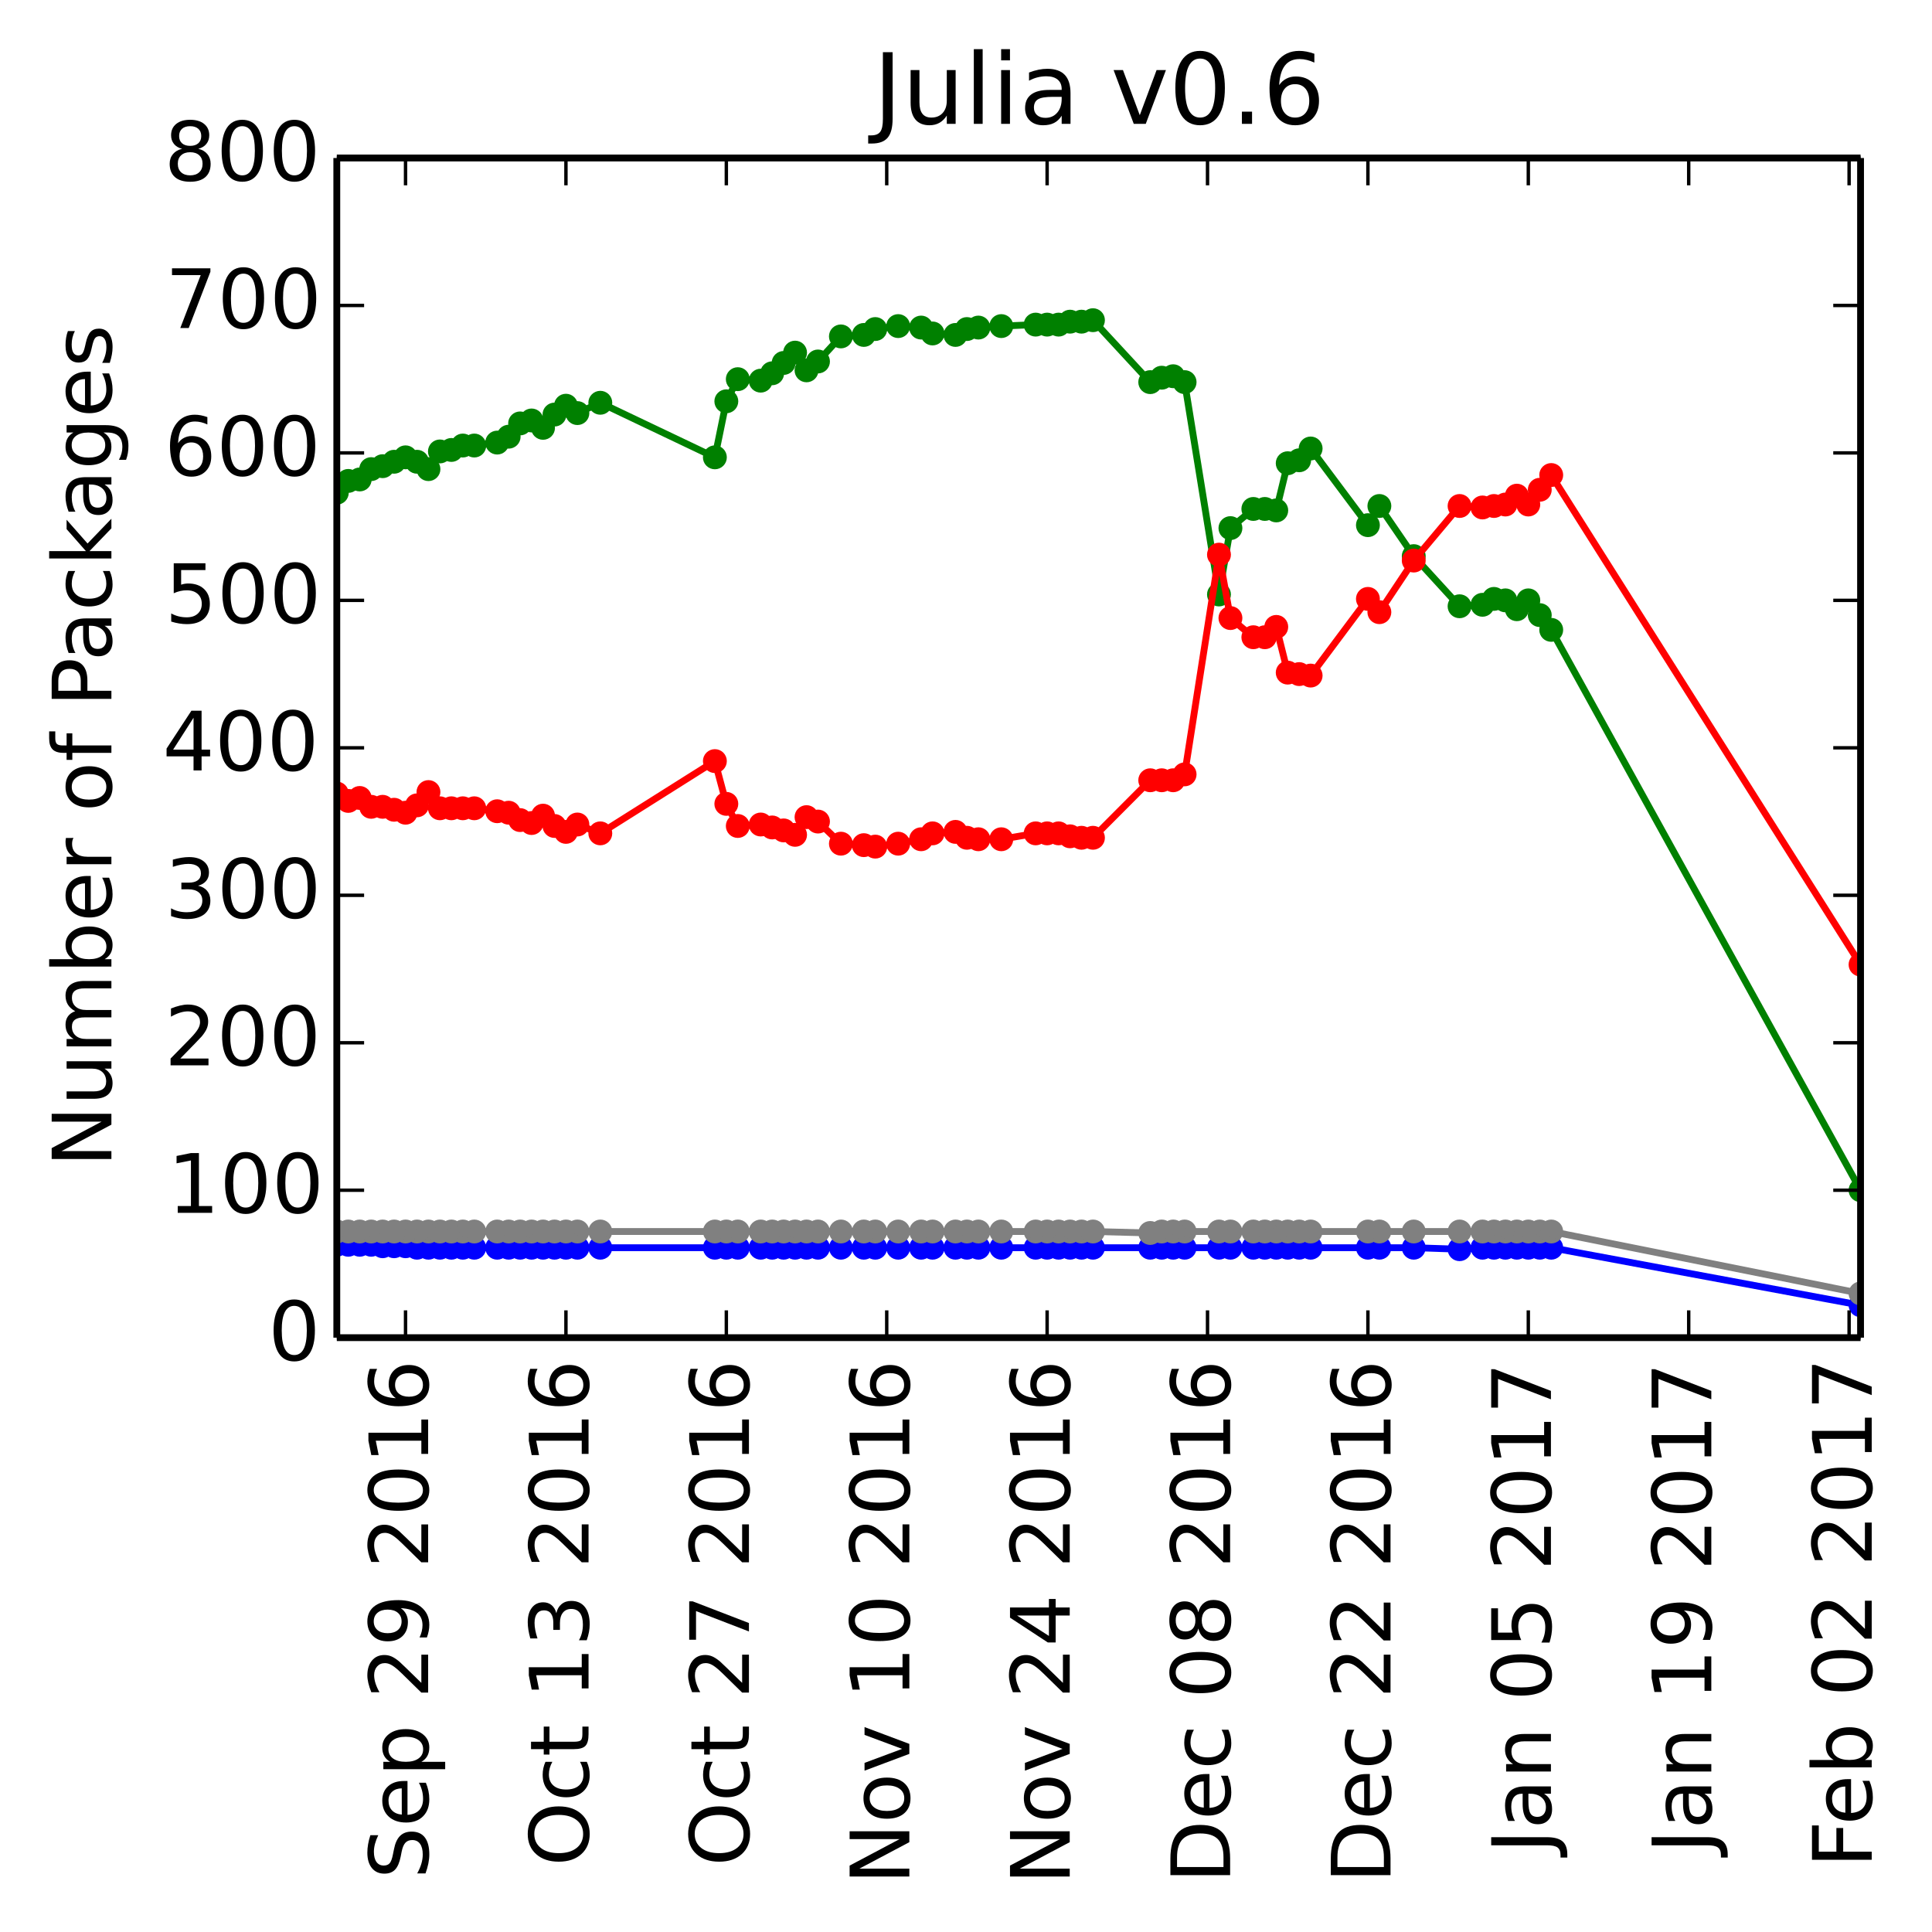 <?xml version="1.0" encoding="utf-8" standalone="no"?>
<!DOCTYPE svg PUBLIC "-//W3C//DTD SVG 1.1//EN"
  "http://www.w3.org/Graphics/SVG/1.1/DTD/svg11.dtd">
<!-- Created with matplotlib (http://matplotlib.org/) -->
<svg height="283pt" version="1.1" viewBox="0 0 283 283" width="283pt" xmlns="http://www.w3.org/2000/svg" xmlns:xlink="http://www.w3.org/1999/xlink">
 <defs>
  <style type="text/css">
*{stroke-linecap:butt;stroke-linejoin:round;}
  </style>
 </defs>
 <g id="figure_1">
  <g id="patch_1">
   <path d="
M0 283.246
L283.864 283.246
L283.864 0
L0 0
z
" style="fill:#ffffff;"/>
  </g>
  <g id="axes_1">
   <g id="patch_2">
    <path d="
M49.335 195.942
L272.535 195.942
L272.535 23.142
L49.335 23.142
z
" style="fill:#ffffff;"/>
   </g>
   <g id="line2d_1"/>
   <g id="line2d_2"/>
   <g id="line2d_3"/>
   <g id="line2d_4"/>
   <g id="line2d_5"/>
   <g id="line2d_6">
    <path clip-path="url(#pa554cd70c2)" d="
M272.535 174.342
L227.224 92.262
L225.546 90.102
L223.867 87.942
L222.189 89.238
L220.511 87.942
L218.833 87.726
L217.155 88.59
L213.798 88.806
L207.085 81.462
L202.051 74.118
L200.373 76.926
L191.982 65.694
L190.303 67.422
L188.625 67.854
L186.947 74.766
L185.269 74.55
L183.591 74.55
L180.234 77.358
L178.556 87.078
L173.521 55.974
L171.843 55.11
L170.165 55.326
L168.487 55.974
L160.096 46.902
L158.418 47.118
L156.74 47.118
L155.061 47.55
L153.383 47.55
L151.705 47.55
L146.67 47.766
L143.314 47.982
L141.636 48.198
L139.958 49.062
L136.601 48.846
L134.923 47.982
L131.567 47.766
L128.21 48.198
L126.532 49.062
L123.176 49.278
L119.819 52.95
L118.141 54.246
L116.463 51.654
L114.785 53.166
L113.106 54.678
L111.428 55.758
L108.072 55.542
L106.394 58.782
L104.715 66.99
L87.933 58.998
L84.577 60.51
L82.899 59.43
L81.221 60.726
L79.543 62.67
L77.864 61.59
L76.186 62.022
L74.508 63.966
L72.83 64.83
L69.473 65.262
L67.795 65.262
L66.117 65.91
L64.439 66.126
L62.761 68.718
L61.082 67.638
L59.404 66.99
L57.726 67.638
L56.048 68.286
L54.37 68.718
L52.691 70.23
L51.013 70.446
L49.335 72.174" style="fill:none;stroke:#008000;stroke-linecap:square;"/>
    <defs>
     <path d="
M0 1.5
C0.398 1.5 0.779 1.342 1.061 1.061
C1.342 0.779 1.5 0.398 1.5 0
C1.5 -0.398 1.342 -0.779 1.061 -1.061
C0.779 -1.342 0.398 -1.5 0 -1.5
C-0.398 -1.5 -0.779 -1.342 -1.061 -1.061
C-1.342 -0.779 -1.5 -0.398 -1.5 0
C-1.5 0.398 -1.342 0.779 -1.061 1.061
C-0.779 1.342 -0.398 1.5 0 1.5
z
" id="mb0b177905e" style="stroke:#008000;stroke-width:0.5;"/>
    </defs>
    <g clip-path="url(#pa554cd70c2)">
     <use style="fill:#008000;stroke:#008000;stroke-width:0.5;" x="272.535" xlink:href="#mb0b177905e" y="174.342"/>
     <use style="fill:#008000;stroke:#008000;stroke-width:0.5;" x="227.224" xlink:href="#mb0b177905e" y="92.262"/>
     <use style="fill:#008000;stroke:#008000;stroke-width:0.5;" x="225.546" xlink:href="#mb0b177905e" y="90.102"/>
     <use style="fill:#008000;stroke:#008000;stroke-width:0.5;" x="223.867" xlink:href="#mb0b177905e" y="87.942"/>
     <use style="fill:#008000;stroke:#008000;stroke-width:0.5;" x="222.189" xlink:href="#mb0b177905e" y="89.238"/>
     <use style="fill:#008000;stroke:#008000;stroke-width:0.5;" x="220.511" xlink:href="#mb0b177905e" y="87.942"/>
     <use style="fill:#008000;stroke:#008000;stroke-width:0.5;" x="218.833" xlink:href="#mb0b177905e" y="87.726"/>
     <use style="fill:#008000;stroke:#008000;stroke-width:0.5;" x="217.155" xlink:href="#mb0b177905e" y="88.59"/>
     <use style="fill:#008000;stroke:#008000;stroke-width:0.5;" x="213.798" xlink:href="#mb0b177905e" y="88.806"/>
     <use style="fill:#008000;stroke:#008000;stroke-width:0.5;" x="207.085" xlink:href="#mb0b177905e" y="81.462"/>
     <use style="fill:#008000;stroke:#008000;stroke-width:0.5;" x="202.051" xlink:href="#mb0b177905e" y="74.118"/>
     <use style="fill:#008000;stroke:#008000;stroke-width:0.5;" x="200.373" xlink:href="#mb0b177905e" y="76.926"/>
     <use style="fill:#008000;stroke:#008000;stroke-width:0.5;" x="191.982" xlink:href="#mb0b177905e" y="65.694"/>
     <use style="fill:#008000;stroke:#008000;stroke-width:0.5;" x="190.303" xlink:href="#mb0b177905e" y="67.422"/>
     <use style="fill:#008000;stroke:#008000;stroke-width:0.5;" x="188.625" xlink:href="#mb0b177905e" y="67.854"/>
     <use style="fill:#008000;stroke:#008000;stroke-width:0.5;" x="186.947" xlink:href="#mb0b177905e" y="74.766"/>
     <use style="fill:#008000;stroke:#008000;stroke-width:0.5;" x="185.269" xlink:href="#mb0b177905e" y="74.55"/>
     <use style="fill:#008000;stroke:#008000;stroke-width:0.5;" x="183.591" xlink:href="#mb0b177905e" y="74.55"/>
     <use style="fill:#008000;stroke:#008000;stroke-width:0.5;" x="180.234" xlink:href="#mb0b177905e" y="77.358"/>
     <use style="fill:#008000;stroke:#008000;stroke-width:0.5;" x="178.556" xlink:href="#mb0b177905e" y="87.078"/>
     <use style="fill:#008000;stroke:#008000;stroke-width:0.5;" x="173.521" xlink:href="#mb0b177905e" y="55.974"/>
     <use style="fill:#008000;stroke:#008000;stroke-width:0.5;" x="171.843" xlink:href="#mb0b177905e" y="55.11"/>
     <use style="fill:#008000;stroke:#008000;stroke-width:0.5;" x="170.165" xlink:href="#mb0b177905e" y="55.326"/>
     <use style="fill:#008000;stroke:#008000;stroke-width:0.5;" x="168.487" xlink:href="#mb0b177905e" y="55.974"/>
     <use style="fill:#008000;stroke:#008000;stroke-width:0.5;" x="160.096" xlink:href="#mb0b177905e" y="46.902"/>
     <use style="fill:#008000;stroke:#008000;stroke-width:0.5;" x="158.418" xlink:href="#mb0b177905e" y="47.118"/>
     <use style="fill:#008000;stroke:#008000;stroke-width:0.5;" x="156.74" xlink:href="#mb0b177905e" y="47.118"/>
     <use style="fill:#008000;stroke:#008000;stroke-width:0.5;" x="155.061" xlink:href="#mb0b177905e" y="47.55"/>
     <use style="fill:#008000;stroke:#008000;stroke-width:0.5;" x="153.383" xlink:href="#mb0b177905e" y="47.55"/>
     <use style="fill:#008000;stroke:#008000;stroke-width:0.5;" x="151.705" xlink:href="#mb0b177905e" y="47.55"/>
     <use style="fill:#008000;stroke:#008000;stroke-width:0.5;" x="146.67" xlink:href="#mb0b177905e" y="47.766"/>
     <use style="fill:#008000;stroke:#008000;stroke-width:0.5;" x="143.314" xlink:href="#mb0b177905e" y="47.982"/>
     <use style="fill:#008000;stroke:#008000;stroke-width:0.5;" x="141.636" xlink:href="#mb0b177905e" y="48.198"/>
     <use style="fill:#008000;stroke:#008000;stroke-width:0.5;" x="139.958" xlink:href="#mb0b177905e" y="49.062"/>
     <use style="fill:#008000;stroke:#008000;stroke-width:0.5;" x="136.601" xlink:href="#mb0b177905e" y="48.846"/>
     <use style="fill:#008000;stroke:#008000;stroke-width:0.5;" x="134.923" xlink:href="#mb0b177905e" y="47.982"/>
     <use style="fill:#008000;stroke:#008000;stroke-width:0.5;" x="131.567" xlink:href="#mb0b177905e" y="47.766"/>
     <use style="fill:#008000;stroke:#008000;stroke-width:0.5;" x="128.21" xlink:href="#mb0b177905e" y="48.198"/>
     <use style="fill:#008000;stroke:#008000;stroke-width:0.5;" x="126.532" xlink:href="#mb0b177905e" y="49.062"/>
     <use style="fill:#008000;stroke:#008000;stroke-width:0.5;" x="123.176" xlink:href="#mb0b177905e" y="49.278"/>
     <use style="fill:#008000;stroke:#008000;stroke-width:0.5;" x="119.819" xlink:href="#mb0b177905e" y="52.95"/>
     <use style="fill:#008000;stroke:#008000;stroke-width:0.5;" x="118.141" xlink:href="#mb0b177905e" y="54.246"/>
     <use style="fill:#008000;stroke:#008000;stroke-width:0.5;" x="116.463" xlink:href="#mb0b177905e" y="51.654"/>
     <use style="fill:#008000;stroke:#008000;stroke-width:0.5;" x="114.785" xlink:href="#mb0b177905e" y="53.166"/>
     <use style="fill:#008000;stroke:#008000;stroke-width:0.5;" x="113.106" xlink:href="#mb0b177905e" y="54.678"/>
     <use style="fill:#008000;stroke:#008000;stroke-width:0.5;" x="111.428" xlink:href="#mb0b177905e" y="55.758"/>
     <use style="fill:#008000;stroke:#008000;stroke-width:0.5;" x="108.072" xlink:href="#mb0b177905e" y="55.542"/>
     <use style="fill:#008000;stroke:#008000;stroke-width:0.5;" x="106.394" xlink:href="#mb0b177905e" y="58.782"/>
     <use style="fill:#008000;stroke:#008000;stroke-width:0.5;" x="104.715" xlink:href="#mb0b177905e" y="66.99"/>
     <use style="fill:#008000;stroke:#008000;stroke-width:0.5;" x="87.933" xlink:href="#mb0b177905e" y="58.998"/>
     <use style="fill:#008000;stroke:#008000;stroke-width:0.5;" x="84.577" xlink:href="#mb0b177905e" y="60.51"/>
     <use style="fill:#008000;stroke:#008000;stroke-width:0.5;" x="82.899" xlink:href="#mb0b177905e" y="59.43"/>
     <use style="fill:#008000;stroke:#008000;stroke-width:0.5;" x="81.221" xlink:href="#mb0b177905e" y="60.726"/>
     <use style="fill:#008000;stroke:#008000;stroke-width:0.5;" x="79.543" xlink:href="#mb0b177905e" y="62.67"/>
     <use style="fill:#008000;stroke:#008000;stroke-width:0.5;" x="77.864" xlink:href="#mb0b177905e" y="61.59"/>
     <use style="fill:#008000;stroke:#008000;stroke-width:0.5;" x="76.186" xlink:href="#mb0b177905e" y="62.022"/>
     <use style="fill:#008000;stroke:#008000;stroke-width:0.5;" x="74.508" xlink:href="#mb0b177905e" y="63.966"/>
     <use style="fill:#008000;stroke:#008000;stroke-width:0.5;" x="72.83" xlink:href="#mb0b177905e" y="64.83"/>
     <use style="fill:#008000;stroke:#008000;stroke-width:0.5;" x="69.473" xlink:href="#mb0b177905e" y="65.262"/>
     <use style="fill:#008000;stroke:#008000;stroke-width:0.5;" x="67.795" xlink:href="#mb0b177905e" y="65.262"/>
     <use style="fill:#008000;stroke:#008000;stroke-width:0.5;" x="66.117" xlink:href="#mb0b177905e" y="65.91"/>
     <use style="fill:#008000;stroke:#008000;stroke-width:0.5;" x="64.439" xlink:href="#mb0b177905e" y="66.126"/>
     <use style="fill:#008000;stroke:#008000;stroke-width:0.5;" x="62.761" xlink:href="#mb0b177905e" y="68.718"/>
     <use style="fill:#008000;stroke:#008000;stroke-width:0.5;" x="61.082" xlink:href="#mb0b177905e" y="67.638"/>
     <use style="fill:#008000;stroke:#008000;stroke-width:0.5;" x="59.404" xlink:href="#mb0b177905e" y="66.99"/>
     <use style="fill:#008000;stroke:#008000;stroke-width:0.5;" x="57.726" xlink:href="#mb0b177905e" y="67.638"/>
     <use style="fill:#008000;stroke:#008000;stroke-width:0.5;" x="56.048" xlink:href="#mb0b177905e" y="68.286"/>
     <use style="fill:#008000;stroke:#008000;stroke-width:0.5;" x="54.37" xlink:href="#mb0b177905e" y="68.718"/>
     <use style="fill:#008000;stroke:#008000;stroke-width:0.5;" x="52.691" xlink:href="#mb0b177905e" y="70.23"/>
     <use style="fill:#008000;stroke:#008000;stroke-width:0.5;" x="51.013" xlink:href="#mb0b177905e" y="70.446"/>
     <use style="fill:#008000;stroke:#008000;stroke-width:0.5;" x="49.335" xlink:href="#mb0b177905e" y="72.174"/>
    </g>
   </g>
   <g id="line2d_7">
    <path clip-path="url(#pa554cd70c2)" d="
M272.535 141.294
L227.224 69.582
L225.546 71.742
L223.867 73.902
L222.189 72.606
L220.511 73.902
L218.833 74.118
L217.155 74.334
L213.798 74.118
L207.085 82.11
L202.051 89.67
L200.373 87.726
L191.982 98.958
L190.303 98.742
L188.625 98.526
L186.947 91.83
L185.269 93.342
L183.591 93.342
L180.234 90.534
L178.556 81.246
L173.521 113.43
L171.843 114.294
L170.165 114.294
L168.487 114.294
L160.096 122.718
L158.418 122.718
L156.74 122.502
L155.061 122.07
L153.383 122.07
L151.705 122.07
L146.67 122.934
L143.314 122.934
L141.636 122.718
L139.958 121.854
L136.601 122.07
L134.923 122.934
L131.567 123.582
L128.21 124.014
L126.532 123.798
L123.176 123.582
L119.819 120.342
L118.141 119.694
L116.463 122.286
L114.785 121.638
L113.106 121.206
L111.428 120.774
L108.072 120.99
L106.394 117.75
L104.715 111.486
L87.933 122.07
L84.577 120.774
L82.899 121.854
L81.221 120.99
L79.543 119.478
L77.864 120.558
L76.186 120.126
L74.508 119.046
L72.83 118.83
L69.473 118.398
L67.795 118.398
L66.117 118.398
L64.439 118.398
L62.761 116.022
L61.082 117.966
L59.404 119.046
L57.726 118.614
L56.048 118.182
L54.37 118.182
L52.691 116.886
L51.013 117.318
L49.335 116.238" style="fill:none;stroke:#ff0000;stroke-linecap:square;"/>
    <defs>
     <path d="
M0 1.5
C0.398 1.5 0.779 1.342 1.061 1.061
C1.342 0.779 1.5 0.398 1.5 0
C1.5 -0.398 1.342 -0.779 1.061 -1.061
C0.779 -1.342 0.398 -1.5 0 -1.5
C-0.398 -1.5 -0.779 -1.342 -1.061 -1.061
C-1.342 -0.779 -1.5 -0.398 -1.5 0
C-1.5 0.398 -1.342 0.779 -1.061 1.061
C-0.779 1.342 -0.398 1.5 0 1.5
z
" id="ma07bdd5909" style="stroke:#ff0000;stroke-width:0.5;"/>
    </defs>
    <g clip-path="url(#pa554cd70c2)">
     <use style="fill:#ff0000;stroke:#ff0000;stroke-width:0.5;" x="272.535" xlink:href="#ma07bdd5909" y="141.294"/>
     <use style="fill:#ff0000;stroke:#ff0000;stroke-width:0.5;" x="227.224" xlink:href="#ma07bdd5909" y="69.582"/>
     <use style="fill:#ff0000;stroke:#ff0000;stroke-width:0.5;" x="225.546" xlink:href="#ma07bdd5909" y="71.742"/>
     <use style="fill:#ff0000;stroke:#ff0000;stroke-width:0.5;" x="223.867" xlink:href="#ma07bdd5909" y="73.902"/>
     <use style="fill:#ff0000;stroke:#ff0000;stroke-width:0.5;" x="222.189" xlink:href="#ma07bdd5909" y="72.606"/>
     <use style="fill:#ff0000;stroke:#ff0000;stroke-width:0.5;" x="220.511" xlink:href="#ma07bdd5909" y="73.902"/>
     <use style="fill:#ff0000;stroke:#ff0000;stroke-width:0.5;" x="218.833" xlink:href="#ma07bdd5909" y="74.118"/>
     <use style="fill:#ff0000;stroke:#ff0000;stroke-width:0.5;" x="217.155" xlink:href="#ma07bdd5909" y="74.334"/>
     <use style="fill:#ff0000;stroke:#ff0000;stroke-width:0.5;" x="213.798" xlink:href="#ma07bdd5909" y="74.118"/>
     <use style="fill:#ff0000;stroke:#ff0000;stroke-width:0.5;" x="207.085" xlink:href="#ma07bdd5909" y="82.11"/>
     <use style="fill:#ff0000;stroke:#ff0000;stroke-width:0.5;" x="202.051" xlink:href="#ma07bdd5909" y="89.67"/>
     <use style="fill:#ff0000;stroke:#ff0000;stroke-width:0.5;" x="200.373" xlink:href="#ma07bdd5909" y="87.726"/>
     <use style="fill:#ff0000;stroke:#ff0000;stroke-width:0.5;" x="191.982" xlink:href="#ma07bdd5909" y="98.958"/>
     <use style="fill:#ff0000;stroke:#ff0000;stroke-width:0.5;" x="190.303" xlink:href="#ma07bdd5909" y="98.742"/>
     <use style="fill:#ff0000;stroke:#ff0000;stroke-width:0.5;" x="188.625" xlink:href="#ma07bdd5909" y="98.526"/>
     <use style="fill:#ff0000;stroke:#ff0000;stroke-width:0.5;" x="186.947" xlink:href="#ma07bdd5909" y="91.83"/>
     <use style="fill:#ff0000;stroke:#ff0000;stroke-width:0.5;" x="185.269" xlink:href="#ma07bdd5909" y="93.342"/>
     <use style="fill:#ff0000;stroke:#ff0000;stroke-width:0.5;" x="183.591" xlink:href="#ma07bdd5909" y="93.342"/>
     <use style="fill:#ff0000;stroke:#ff0000;stroke-width:0.5;" x="180.234" xlink:href="#ma07bdd5909" y="90.534"/>
     <use style="fill:#ff0000;stroke:#ff0000;stroke-width:0.5;" x="178.556" xlink:href="#ma07bdd5909" y="81.246"/>
     <use style="fill:#ff0000;stroke:#ff0000;stroke-width:0.5;" x="173.521" xlink:href="#ma07bdd5909" y="113.43"/>
     <use style="fill:#ff0000;stroke:#ff0000;stroke-width:0.5;" x="171.843" xlink:href="#ma07bdd5909" y="114.294"/>
     <use style="fill:#ff0000;stroke:#ff0000;stroke-width:0.5;" x="170.165" xlink:href="#ma07bdd5909" y="114.294"/>
     <use style="fill:#ff0000;stroke:#ff0000;stroke-width:0.5;" x="168.487" xlink:href="#ma07bdd5909" y="114.294"/>
     <use style="fill:#ff0000;stroke:#ff0000;stroke-width:0.5;" x="160.096" xlink:href="#ma07bdd5909" y="122.718"/>
     <use style="fill:#ff0000;stroke:#ff0000;stroke-width:0.5;" x="158.418" xlink:href="#ma07bdd5909" y="122.718"/>
     <use style="fill:#ff0000;stroke:#ff0000;stroke-width:0.5;" x="156.74" xlink:href="#ma07bdd5909" y="122.502"/>
     <use style="fill:#ff0000;stroke:#ff0000;stroke-width:0.5;" x="155.061" xlink:href="#ma07bdd5909" y="122.07"/>
     <use style="fill:#ff0000;stroke:#ff0000;stroke-width:0.5;" x="153.383" xlink:href="#ma07bdd5909" y="122.07"/>
     <use style="fill:#ff0000;stroke:#ff0000;stroke-width:0.5;" x="151.705" xlink:href="#ma07bdd5909" y="122.07"/>
     <use style="fill:#ff0000;stroke:#ff0000;stroke-width:0.5;" x="146.67" xlink:href="#ma07bdd5909" y="122.934"/>
     <use style="fill:#ff0000;stroke:#ff0000;stroke-width:0.5;" x="143.314" xlink:href="#ma07bdd5909" y="122.934"/>
     <use style="fill:#ff0000;stroke:#ff0000;stroke-width:0.5;" x="141.636" xlink:href="#ma07bdd5909" y="122.718"/>
     <use style="fill:#ff0000;stroke:#ff0000;stroke-width:0.5;" x="139.958" xlink:href="#ma07bdd5909" y="121.854"/>
     <use style="fill:#ff0000;stroke:#ff0000;stroke-width:0.5;" x="136.601" xlink:href="#ma07bdd5909" y="122.07"/>
     <use style="fill:#ff0000;stroke:#ff0000;stroke-width:0.5;" x="134.923" xlink:href="#ma07bdd5909" y="122.934"/>
     <use style="fill:#ff0000;stroke:#ff0000;stroke-width:0.5;" x="131.567" xlink:href="#ma07bdd5909" y="123.582"/>
     <use style="fill:#ff0000;stroke:#ff0000;stroke-width:0.5;" x="128.21" xlink:href="#ma07bdd5909" y="124.014"/>
     <use style="fill:#ff0000;stroke:#ff0000;stroke-width:0.5;" x="126.532" xlink:href="#ma07bdd5909" y="123.798"/>
     <use style="fill:#ff0000;stroke:#ff0000;stroke-width:0.5;" x="123.176" xlink:href="#ma07bdd5909" y="123.582"/>
     <use style="fill:#ff0000;stroke:#ff0000;stroke-width:0.5;" x="119.819" xlink:href="#ma07bdd5909" y="120.342"/>
     <use style="fill:#ff0000;stroke:#ff0000;stroke-width:0.5;" x="118.141" xlink:href="#ma07bdd5909" y="119.694"/>
     <use style="fill:#ff0000;stroke:#ff0000;stroke-width:0.5;" x="116.463" xlink:href="#ma07bdd5909" y="122.286"/>
     <use style="fill:#ff0000;stroke:#ff0000;stroke-width:0.5;" x="114.785" xlink:href="#ma07bdd5909" y="121.638"/>
     <use style="fill:#ff0000;stroke:#ff0000;stroke-width:0.5;" x="113.106" xlink:href="#ma07bdd5909" y="121.206"/>
     <use style="fill:#ff0000;stroke:#ff0000;stroke-width:0.5;" x="111.428" xlink:href="#ma07bdd5909" y="120.774"/>
     <use style="fill:#ff0000;stroke:#ff0000;stroke-width:0.5;" x="108.072" xlink:href="#ma07bdd5909" y="120.99"/>
     <use style="fill:#ff0000;stroke:#ff0000;stroke-width:0.5;" x="106.394" xlink:href="#ma07bdd5909" y="117.75"/>
     <use style="fill:#ff0000;stroke:#ff0000;stroke-width:0.5;" x="104.715" xlink:href="#ma07bdd5909" y="111.486"/>
     <use style="fill:#ff0000;stroke:#ff0000;stroke-width:0.5;" x="87.933" xlink:href="#ma07bdd5909" y="122.07"/>
     <use style="fill:#ff0000;stroke:#ff0000;stroke-width:0.5;" x="84.577" xlink:href="#ma07bdd5909" y="120.774"/>
     <use style="fill:#ff0000;stroke:#ff0000;stroke-width:0.5;" x="82.899" xlink:href="#ma07bdd5909" y="121.854"/>
     <use style="fill:#ff0000;stroke:#ff0000;stroke-width:0.5;" x="81.221" xlink:href="#ma07bdd5909" y="120.99"/>
     <use style="fill:#ff0000;stroke:#ff0000;stroke-width:0.5;" x="79.543" xlink:href="#ma07bdd5909" y="119.478"/>
     <use style="fill:#ff0000;stroke:#ff0000;stroke-width:0.5;" x="77.864" xlink:href="#ma07bdd5909" y="120.558"/>
     <use style="fill:#ff0000;stroke:#ff0000;stroke-width:0.5;" x="76.186" xlink:href="#ma07bdd5909" y="120.126"/>
     <use style="fill:#ff0000;stroke:#ff0000;stroke-width:0.5;" x="74.508" xlink:href="#ma07bdd5909" y="119.046"/>
     <use style="fill:#ff0000;stroke:#ff0000;stroke-width:0.5;" x="72.83" xlink:href="#ma07bdd5909" y="118.83"/>
     <use style="fill:#ff0000;stroke:#ff0000;stroke-width:0.5;" x="69.473" xlink:href="#ma07bdd5909" y="118.398"/>
     <use style="fill:#ff0000;stroke:#ff0000;stroke-width:0.5;" x="67.795" xlink:href="#ma07bdd5909" y="118.398"/>
     <use style="fill:#ff0000;stroke:#ff0000;stroke-width:0.5;" x="66.117" xlink:href="#ma07bdd5909" y="118.398"/>
     <use style="fill:#ff0000;stroke:#ff0000;stroke-width:0.5;" x="64.439" xlink:href="#ma07bdd5909" y="118.398"/>
     <use style="fill:#ff0000;stroke:#ff0000;stroke-width:0.5;" x="62.761" xlink:href="#ma07bdd5909" y="116.022"/>
     <use style="fill:#ff0000;stroke:#ff0000;stroke-width:0.5;" x="61.082" xlink:href="#ma07bdd5909" y="117.966"/>
     <use style="fill:#ff0000;stroke:#ff0000;stroke-width:0.5;" x="59.404" xlink:href="#ma07bdd5909" y="119.046"/>
     <use style="fill:#ff0000;stroke:#ff0000;stroke-width:0.5;" x="57.726" xlink:href="#ma07bdd5909" y="118.614"/>
     <use style="fill:#ff0000;stroke:#ff0000;stroke-width:0.5;" x="56.048" xlink:href="#ma07bdd5909" y="118.182"/>
     <use style="fill:#ff0000;stroke:#ff0000;stroke-width:0.5;" x="54.37" xlink:href="#ma07bdd5909" y="118.182"/>
     <use style="fill:#ff0000;stroke:#ff0000;stroke-width:0.5;" x="52.691" xlink:href="#ma07bdd5909" y="116.886"/>
     <use style="fill:#ff0000;stroke:#ff0000;stroke-width:0.5;" x="51.013" xlink:href="#ma07bdd5909" y="117.318"/>
     <use style="fill:#ff0000;stroke:#ff0000;stroke-width:0.5;" x="49.335" xlink:href="#ma07bdd5909" y="116.238"/>
    </g>
   </g>
   <g id="line2d_8">
    <path clip-path="url(#pa554cd70c2)" d="
M272.535 191.19
L227.224 182.766
L225.546 182.766
L223.867 182.766
L222.189 182.766
L220.511 182.766
L218.833 182.766
L217.155 182.766
L213.798 182.982
L207.085 182.766
L202.051 182.766
L200.373 182.766
L191.982 182.766
L190.303 182.766
L188.625 182.766
L186.947 182.766
L185.269 182.766
L183.591 182.766
L180.234 182.766
L178.556 182.766
L173.521 182.766
L171.843 182.766
L170.165 182.766
L168.487 182.766
L160.096 182.766
L158.418 182.766
L156.74 182.766
L155.061 182.766
L153.383 182.766
L151.705 182.766
L146.67 182.766
L143.314 182.766
L141.636 182.766
L139.958 182.766
L136.601 182.766
L134.923 182.766
L131.567 182.766
L128.21 182.766
L126.532 182.766
L123.176 182.766
L119.819 182.766
L118.141 182.766
L116.463 182.766
L114.785 182.766
L113.106 182.766
L111.428 182.766
L108.072 182.766
L106.394 182.766
L104.715 182.766
L87.933 182.766
L84.577 182.766
L82.899 182.766
L81.221 182.766
L79.543 182.766
L77.864 182.766
L76.186 182.766
L74.508 182.766
L72.83 182.766
L69.473 182.766
L67.795 182.766
L66.117 182.766
L64.439 182.766
L62.761 182.766
L61.082 182.766
L59.404 182.55
L57.726 182.55
L56.048 182.55
L54.37 182.334
L52.691 182.334
L51.013 182.334
L49.335 182.334" style="fill:none;stroke:#0000ff;stroke-linecap:square;"/>
    <defs>
     <path d="
M0 1.5
C0.398 1.5 0.779 1.342 1.061 1.061
C1.342 0.779 1.5 0.398 1.5 0
C1.5 -0.398 1.342 -0.779 1.061 -1.061
C0.779 -1.342 0.398 -1.5 0 -1.5
C-0.398 -1.5 -0.779 -1.342 -1.061 -1.061
C-1.342 -0.779 -1.5 -0.398 -1.5 0
C-1.5 0.398 -1.342 0.779 -1.061 1.061
C-0.779 1.342 -0.398 1.5 0 1.5
z
" id="m76a7ce5b4a" style="stroke:#0000ff;stroke-width:0.5;"/>
    </defs>
    <g clip-path="url(#pa554cd70c2)">
     <use style="fill:#0000ff;stroke:#0000ff;stroke-width:0.5;" x="272.535" xlink:href="#m76a7ce5b4a" y="191.19"/>
     <use style="fill:#0000ff;stroke:#0000ff;stroke-width:0.5;" x="227.224" xlink:href="#m76a7ce5b4a" y="182.766"/>
     <use style="fill:#0000ff;stroke:#0000ff;stroke-width:0.5;" x="225.546" xlink:href="#m76a7ce5b4a" y="182.766"/>
     <use style="fill:#0000ff;stroke:#0000ff;stroke-width:0.5;" x="223.867" xlink:href="#m76a7ce5b4a" y="182.766"/>
     <use style="fill:#0000ff;stroke:#0000ff;stroke-width:0.5;" x="222.189" xlink:href="#m76a7ce5b4a" y="182.766"/>
     <use style="fill:#0000ff;stroke:#0000ff;stroke-width:0.5;" x="220.511" xlink:href="#m76a7ce5b4a" y="182.766"/>
     <use style="fill:#0000ff;stroke:#0000ff;stroke-width:0.5;" x="218.833" xlink:href="#m76a7ce5b4a" y="182.766"/>
     <use style="fill:#0000ff;stroke:#0000ff;stroke-width:0.5;" x="217.155" xlink:href="#m76a7ce5b4a" y="182.766"/>
     <use style="fill:#0000ff;stroke:#0000ff;stroke-width:0.5;" x="213.798" xlink:href="#m76a7ce5b4a" y="182.982"/>
     <use style="fill:#0000ff;stroke:#0000ff;stroke-width:0.5;" x="207.085" xlink:href="#m76a7ce5b4a" y="182.766"/>
     <use style="fill:#0000ff;stroke:#0000ff;stroke-width:0.5;" x="202.051" xlink:href="#m76a7ce5b4a" y="182.766"/>
     <use style="fill:#0000ff;stroke:#0000ff;stroke-width:0.5;" x="200.373" xlink:href="#m76a7ce5b4a" y="182.766"/>
     <use style="fill:#0000ff;stroke:#0000ff;stroke-width:0.5;" x="191.982" xlink:href="#m76a7ce5b4a" y="182.766"/>
     <use style="fill:#0000ff;stroke:#0000ff;stroke-width:0.5;" x="190.303" xlink:href="#m76a7ce5b4a" y="182.766"/>
     <use style="fill:#0000ff;stroke:#0000ff;stroke-width:0.5;" x="188.625" xlink:href="#m76a7ce5b4a" y="182.766"/>
     <use style="fill:#0000ff;stroke:#0000ff;stroke-width:0.5;" x="186.947" xlink:href="#m76a7ce5b4a" y="182.766"/>
     <use style="fill:#0000ff;stroke:#0000ff;stroke-width:0.5;" x="185.269" xlink:href="#m76a7ce5b4a" y="182.766"/>
     <use style="fill:#0000ff;stroke:#0000ff;stroke-width:0.5;" x="183.591" xlink:href="#m76a7ce5b4a" y="182.766"/>
     <use style="fill:#0000ff;stroke:#0000ff;stroke-width:0.5;" x="180.234" xlink:href="#m76a7ce5b4a" y="182.766"/>
     <use style="fill:#0000ff;stroke:#0000ff;stroke-width:0.5;" x="178.556" xlink:href="#m76a7ce5b4a" y="182.766"/>
     <use style="fill:#0000ff;stroke:#0000ff;stroke-width:0.5;" x="173.521" xlink:href="#m76a7ce5b4a" y="182.766"/>
     <use style="fill:#0000ff;stroke:#0000ff;stroke-width:0.5;" x="171.843" xlink:href="#m76a7ce5b4a" y="182.766"/>
     <use style="fill:#0000ff;stroke:#0000ff;stroke-width:0.5;" x="170.165" xlink:href="#m76a7ce5b4a" y="182.766"/>
     <use style="fill:#0000ff;stroke:#0000ff;stroke-width:0.5;" x="168.487" xlink:href="#m76a7ce5b4a" y="182.766"/>
     <use style="fill:#0000ff;stroke:#0000ff;stroke-width:0.5;" x="160.096" xlink:href="#m76a7ce5b4a" y="182.766"/>
     <use style="fill:#0000ff;stroke:#0000ff;stroke-width:0.5;" x="158.418" xlink:href="#m76a7ce5b4a" y="182.766"/>
     <use style="fill:#0000ff;stroke:#0000ff;stroke-width:0.5;" x="156.74" xlink:href="#m76a7ce5b4a" y="182.766"/>
     <use style="fill:#0000ff;stroke:#0000ff;stroke-width:0.5;" x="155.061" xlink:href="#m76a7ce5b4a" y="182.766"/>
     <use style="fill:#0000ff;stroke:#0000ff;stroke-width:0.5;" x="153.383" xlink:href="#m76a7ce5b4a" y="182.766"/>
     <use style="fill:#0000ff;stroke:#0000ff;stroke-width:0.5;" x="151.705" xlink:href="#m76a7ce5b4a" y="182.766"/>
     <use style="fill:#0000ff;stroke:#0000ff;stroke-width:0.5;" x="146.67" xlink:href="#m76a7ce5b4a" y="182.766"/>
     <use style="fill:#0000ff;stroke:#0000ff;stroke-width:0.5;" x="143.314" xlink:href="#m76a7ce5b4a" y="182.766"/>
     <use style="fill:#0000ff;stroke:#0000ff;stroke-width:0.5;" x="141.636" xlink:href="#m76a7ce5b4a" y="182.766"/>
     <use style="fill:#0000ff;stroke:#0000ff;stroke-width:0.5;" x="139.958" xlink:href="#m76a7ce5b4a" y="182.766"/>
     <use style="fill:#0000ff;stroke:#0000ff;stroke-width:0.5;" x="136.601" xlink:href="#m76a7ce5b4a" y="182.766"/>
     <use style="fill:#0000ff;stroke:#0000ff;stroke-width:0.5;" x="134.923" xlink:href="#m76a7ce5b4a" y="182.766"/>
     <use style="fill:#0000ff;stroke:#0000ff;stroke-width:0.5;" x="131.567" xlink:href="#m76a7ce5b4a" y="182.766"/>
     <use style="fill:#0000ff;stroke:#0000ff;stroke-width:0.5;" x="128.21" xlink:href="#m76a7ce5b4a" y="182.766"/>
     <use style="fill:#0000ff;stroke:#0000ff;stroke-width:0.5;" x="126.532" xlink:href="#m76a7ce5b4a" y="182.766"/>
     <use style="fill:#0000ff;stroke:#0000ff;stroke-width:0.5;" x="123.176" xlink:href="#m76a7ce5b4a" y="182.766"/>
     <use style="fill:#0000ff;stroke:#0000ff;stroke-width:0.5;" x="119.819" xlink:href="#m76a7ce5b4a" y="182.766"/>
     <use style="fill:#0000ff;stroke:#0000ff;stroke-width:0.5;" x="118.141" xlink:href="#m76a7ce5b4a" y="182.766"/>
     <use style="fill:#0000ff;stroke:#0000ff;stroke-width:0.5;" x="116.463" xlink:href="#m76a7ce5b4a" y="182.766"/>
     <use style="fill:#0000ff;stroke:#0000ff;stroke-width:0.5;" x="114.785" xlink:href="#m76a7ce5b4a" y="182.766"/>
     <use style="fill:#0000ff;stroke:#0000ff;stroke-width:0.5;" x="113.106" xlink:href="#m76a7ce5b4a" y="182.766"/>
     <use style="fill:#0000ff;stroke:#0000ff;stroke-width:0.5;" x="111.428" xlink:href="#m76a7ce5b4a" y="182.766"/>
     <use style="fill:#0000ff;stroke:#0000ff;stroke-width:0.5;" x="108.072" xlink:href="#m76a7ce5b4a" y="182.766"/>
     <use style="fill:#0000ff;stroke:#0000ff;stroke-width:0.5;" x="106.394" xlink:href="#m76a7ce5b4a" y="182.766"/>
     <use style="fill:#0000ff;stroke:#0000ff;stroke-width:0.5;" x="104.715" xlink:href="#m76a7ce5b4a" y="182.766"/>
     <use style="fill:#0000ff;stroke:#0000ff;stroke-width:0.5;" x="87.933" xlink:href="#m76a7ce5b4a" y="182.766"/>
     <use style="fill:#0000ff;stroke:#0000ff;stroke-width:0.5;" x="84.577" xlink:href="#m76a7ce5b4a" y="182.766"/>
     <use style="fill:#0000ff;stroke:#0000ff;stroke-width:0.5;" x="82.899" xlink:href="#m76a7ce5b4a" y="182.766"/>
     <use style="fill:#0000ff;stroke:#0000ff;stroke-width:0.5;" x="81.221" xlink:href="#m76a7ce5b4a" y="182.766"/>
     <use style="fill:#0000ff;stroke:#0000ff;stroke-width:0.5;" x="79.543" xlink:href="#m76a7ce5b4a" y="182.766"/>
     <use style="fill:#0000ff;stroke:#0000ff;stroke-width:0.5;" x="77.864" xlink:href="#m76a7ce5b4a" y="182.766"/>
     <use style="fill:#0000ff;stroke:#0000ff;stroke-width:0.5;" x="76.186" xlink:href="#m76a7ce5b4a" y="182.766"/>
     <use style="fill:#0000ff;stroke:#0000ff;stroke-width:0.5;" x="74.508" xlink:href="#m76a7ce5b4a" y="182.766"/>
     <use style="fill:#0000ff;stroke:#0000ff;stroke-width:0.5;" x="72.83" xlink:href="#m76a7ce5b4a" y="182.766"/>
     <use style="fill:#0000ff;stroke:#0000ff;stroke-width:0.5;" x="69.473" xlink:href="#m76a7ce5b4a" y="182.766"/>
     <use style="fill:#0000ff;stroke:#0000ff;stroke-width:0.5;" x="67.795" xlink:href="#m76a7ce5b4a" y="182.766"/>
     <use style="fill:#0000ff;stroke:#0000ff;stroke-width:0.5;" x="66.117" xlink:href="#m76a7ce5b4a" y="182.766"/>
     <use style="fill:#0000ff;stroke:#0000ff;stroke-width:0.5;" x="64.439" xlink:href="#m76a7ce5b4a" y="182.766"/>
     <use style="fill:#0000ff;stroke:#0000ff;stroke-width:0.5;" x="62.761" xlink:href="#m76a7ce5b4a" y="182.766"/>
     <use style="fill:#0000ff;stroke:#0000ff;stroke-width:0.5;" x="61.082" xlink:href="#m76a7ce5b4a" y="182.766"/>
     <use style="fill:#0000ff;stroke:#0000ff;stroke-width:0.5;" x="59.404" xlink:href="#m76a7ce5b4a" y="182.55"/>
     <use style="fill:#0000ff;stroke:#0000ff;stroke-width:0.5;" x="57.726" xlink:href="#m76a7ce5b4a" y="182.55"/>
     <use style="fill:#0000ff;stroke:#0000ff;stroke-width:0.5;" x="56.048" xlink:href="#m76a7ce5b4a" y="182.55"/>
     <use style="fill:#0000ff;stroke:#0000ff;stroke-width:0.5;" x="54.37" xlink:href="#m76a7ce5b4a" y="182.334"/>
     <use style="fill:#0000ff;stroke:#0000ff;stroke-width:0.5;" x="52.691" xlink:href="#m76a7ce5b4a" y="182.334"/>
     <use style="fill:#0000ff;stroke:#0000ff;stroke-width:0.5;" x="51.013" xlink:href="#m76a7ce5b4a" y="182.334"/>
     <use style="fill:#0000ff;stroke:#0000ff;stroke-width:0.5;" x="49.335" xlink:href="#m76a7ce5b4a" y="182.334"/>
    </g>
   </g>
   <g id="line2d_9">
    <path clip-path="url(#pa554cd70c2)" d="
M272.535 189.462
L227.224 180.39
L225.546 180.39
L223.867 180.39
L222.189 180.39
L220.511 180.39
L218.833 180.39
L217.155 180.39
L213.798 180.39
L207.085 180.39
L202.051 180.39
L200.373 180.39
L191.982 180.39
L190.303 180.39
L188.625 180.39
L186.947 180.39
L185.269 180.39
L183.591 180.39
L180.234 180.39
L178.556 180.39
L173.521 180.39
L171.843 180.39
L170.165 180.39
L168.487 180.606
L160.096 180.39
L158.418 180.39
L156.74 180.39
L155.061 180.39
L153.383 180.39
L151.705 180.39
L146.67 180.39
L143.314 180.39
L141.636 180.39
L139.958 180.39
L136.601 180.39
L134.923 180.39
L131.567 180.39
L128.21 180.39
L126.532 180.39
L123.176 180.39
L119.819 180.39
L118.141 180.39
L116.463 180.39
L114.785 180.39
L113.106 180.39
L111.428 180.39
L108.072 180.39
L106.394 180.39
L104.715 180.39
L87.933 180.39
L84.577 180.39
L82.899 180.39
L81.221 180.39
L79.543 180.39
L77.864 180.39
L76.186 180.39
L74.508 180.39
L72.83 180.39
L69.473 180.39
L67.795 180.39
L66.117 180.39
L64.439 180.39
L62.761 180.39
L61.082 180.39
L59.404 180.39
L57.726 180.39
L56.048 180.39
L54.37 180.39
L52.691 180.39
L51.013 180.39
L49.335 180.39" style="fill:none;stroke:#808080;stroke-linecap:square;"/>
    <defs>
     <path d="
M0 1.5
C0.398 1.5 0.779 1.342 1.061 1.061
C1.342 0.779 1.5 0.398 1.5 0
C1.5 -0.398 1.342 -0.779 1.061 -1.061
C0.779 -1.342 0.398 -1.5 0 -1.5
C-0.398 -1.5 -0.779 -1.342 -1.061 -1.061
C-1.342 -0.779 -1.5 -0.398 -1.5 0
C-1.5 0.398 -1.342 0.779 -1.061 1.061
C-0.779 1.342 -0.398 1.5 0 1.5
z
" id="m008e8825d0" style="stroke:#808080;stroke-width:0.5;"/>
    </defs>
    <g clip-path="url(#pa554cd70c2)">
     <use style="fill:#808080;stroke:#808080;stroke-width:0.5;" x="272.535" xlink:href="#m008e8825d0" y="189.462"/>
     <use style="fill:#808080;stroke:#808080;stroke-width:0.5;" x="227.224" xlink:href="#m008e8825d0" y="180.39"/>
     <use style="fill:#808080;stroke:#808080;stroke-width:0.5;" x="225.546" xlink:href="#m008e8825d0" y="180.39"/>
     <use style="fill:#808080;stroke:#808080;stroke-width:0.5;" x="223.867" xlink:href="#m008e8825d0" y="180.39"/>
     <use style="fill:#808080;stroke:#808080;stroke-width:0.5;" x="222.189" xlink:href="#m008e8825d0" y="180.39"/>
     <use style="fill:#808080;stroke:#808080;stroke-width:0.5;" x="220.511" xlink:href="#m008e8825d0" y="180.39"/>
     <use style="fill:#808080;stroke:#808080;stroke-width:0.5;" x="218.833" xlink:href="#m008e8825d0" y="180.39"/>
     <use style="fill:#808080;stroke:#808080;stroke-width:0.5;" x="217.155" xlink:href="#m008e8825d0" y="180.39"/>
     <use style="fill:#808080;stroke:#808080;stroke-width:0.5;" x="213.798" xlink:href="#m008e8825d0" y="180.39"/>
     <use style="fill:#808080;stroke:#808080;stroke-width:0.5;" x="207.085" xlink:href="#m008e8825d0" y="180.39"/>
     <use style="fill:#808080;stroke:#808080;stroke-width:0.5;" x="202.051" xlink:href="#m008e8825d0" y="180.39"/>
     <use style="fill:#808080;stroke:#808080;stroke-width:0.5;" x="200.373" xlink:href="#m008e8825d0" y="180.39"/>
     <use style="fill:#808080;stroke:#808080;stroke-width:0.5;" x="191.982" xlink:href="#m008e8825d0" y="180.39"/>
     <use style="fill:#808080;stroke:#808080;stroke-width:0.5;" x="190.303" xlink:href="#m008e8825d0" y="180.39"/>
     <use style="fill:#808080;stroke:#808080;stroke-width:0.5;" x="188.625" xlink:href="#m008e8825d0" y="180.39"/>
     <use style="fill:#808080;stroke:#808080;stroke-width:0.5;" x="186.947" xlink:href="#m008e8825d0" y="180.39"/>
     <use style="fill:#808080;stroke:#808080;stroke-width:0.5;" x="185.269" xlink:href="#m008e8825d0" y="180.39"/>
     <use style="fill:#808080;stroke:#808080;stroke-width:0.5;" x="183.591" xlink:href="#m008e8825d0" y="180.39"/>
     <use style="fill:#808080;stroke:#808080;stroke-width:0.5;" x="180.234" xlink:href="#m008e8825d0" y="180.39"/>
     <use style="fill:#808080;stroke:#808080;stroke-width:0.5;" x="178.556" xlink:href="#m008e8825d0" y="180.39"/>
     <use style="fill:#808080;stroke:#808080;stroke-width:0.5;" x="173.521" xlink:href="#m008e8825d0" y="180.39"/>
     <use style="fill:#808080;stroke:#808080;stroke-width:0.5;" x="171.843" xlink:href="#m008e8825d0" y="180.39"/>
     <use style="fill:#808080;stroke:#808080;stroke-width:0.5;" x="170.165" xlink:href="#m008e8825d0" y="180.39"/>
     <use style="fill:#808080;stroke:#808080;stroke-width:0.5;" x="168.487" xlink:href="#m008e8825d0" y="180.606"/>
     <use style="fill:#808080;stroke:#808080;stroke-width:0.5;" x="160.096" xlink:href="#m008e8825d0" y="180.39"/>
     <use style="fill:#808080;stroke:#808080;stroke-width:0.5;" x="158.418" xlink:href="#m008e8825d0" y="180.39"/>
     <use style="fill:#808080;stroke:#808080;stroke-width:0.5;" x="156.74" xlink:href="#m008e8825d0" y="180.39"/>
     <use style="fill:#808080;stroke:#808080;stroke-width:0.5;" x="155.061" xlink:href="#m008e8825d0" y="180.39"/>
     <use style="fill:#808080;stroke:#808080;stroke-width:0.5;" x="153.383" xlink:href="#m008e8825d0" y="180.39"/>
     <use style="fill:#808080;stroke:#808080;stroke-width:0.5;" x="151.705" xlink:href="#m008e8825d0" y="180.39"/>
     <use style="fill:#808080;stroke:#808080;stroke-width:0.5;" x="146.67" xlink:href="#m008e8825d0" y="180.39"/>
     <use style="fill:#808080;stroke:#808080;stroke-width:0.5;" x="143.314" xlink:href="#m008e8825d0" y="180.39"/>
     <use style="fill:#808080;stroke:#808080;stroke-width:0.5;" x="141.636" xlink:href="#m008e8825d0" y="180.39"/>
     <use style="fill:#808080;stroke:#808080;stroke-width:0.5;" x="139.958" xlink:href="#m008e8825d0" y="180.39"/>
     <use style="fill:#808080;stroke:#808080;stroke-width:0.5;" x="136.601" xlink:href="#m008e8825d0" y="180.39"/>
     <use style="fill:#808080;stroke:#808080;stroke-width:0.5;" x="134.923" xlink:href="#m008e8825d0" y="180.39"/>
     <use style="fill:#808080;stroke:#808080;stroke-width:0.5;" x="131.567" xlink:href="#m008e8825d0" y="180.39"/>
     <use style="fill:#808080;stroke:#808080;stroke-width:0.5;" x="128.21" xlink:href="#m008e8825d0" y="180.39"/>
     <use style="fill:#808080;stroke:#808080;stroke-width:0.5;" x="126.532" xlink:href="#m008e8825d0" y="180.39"/>
     <use style="fill:#808080;stroke:#808080;stroke-width:0.5;" x="123.176" xlink:href="#m008e8825d0" y="180.39"/>
     <use style="fill:#808080;stroke:#808080;stroke-width:0.5;" x="119.819" xlink:href="#m008e8825d0" y="180.39"/>
     <use style="fill:#808080;stroke:#808080;stroke-width:0.5;" x="118.141" xlink:href="#m008e8825d0" y="180.39"/>
     <use style="fill:#808080;stroke:#808080;stroke-width:0.5;" x="116.463" xlink:href="#m008e8825d0" y="180.39"/>
     <use style="fill:#808080;stroke:#808080;stroke-width:0.5;" x="114.785" xlink:href="#m008e8825d0" y="180.39"/>
     <use style="fill:#808080;stroke:#808080;stroke-width:0.5;" x="113.106" xlink:href="#m008e8825d0" y="180.39"/>
     <use style="fill:#808080;stroke:#808080;stroke-width:0.5;" x="111.428" xlink:href="#m008e8825d0" y="180.39"/>
     <use style="fill:#808080;stroke:#808080;stroke-width:0.5;" x="108.072" xlink:href="#m008e8825d0" y="180.39"/>
     <use style="fill:#808080;stroke:#808080;stroke-width:0.5;" x="106.394" xlink:href="#m008e8825d0" y="180.39"/>
     <use style="fill:#808080;stroke:#808080;stroke-width:0.5;" x="104.715" xlink:href="#m008e8825d0" y="180.39"/>
     <use style="fill:#808080;stroke:#808080;stroke-width:0.5;" x="87.933" xlink:href="#m008e8825d0" y="180.39"/>
     <use style="fill:#808080;stroke:#808080;stroke-width:0.5;" x="84.577" xlink:href="#m008e8825d0" y="180.39"/>
     <use style="fill:#808080;stroke:#808080;stroke-width:0.5;" x="82.899" xlink:href="#m008e8825d0" y="180.39"/>
     <use style="fill:#808080;stroke:#808080;stroke-width:0.5;" x="81.221" xlink:href="#m008e8825d0" y="180.39"/>
     <use style="fill:#808080;stroke:#808080;stroke-width:0.5;" x="79.543" xlink:href="#m008e8825d0" y="180.39"/>
     <use style="fill:#808080;stroke:#808080;stroke-width:0.5;" x="77.864" xlink:href="#m008e8825d0" y="180.39"/>
     <use style="fill:#808080;stroke:#808080;stroke-width:0.5;" x="76.186" xlink:href="#m008e8825d0" y="180.39"/>
     <use style="fill:#808080;stroke:#808080;stroke-width:0.5;" x="74.508" xlink:href="#m008e8825d0" y="180.39"/>
     <use style="fill:#808080;stroke:#808080;stroke-width:0.5;" x="72.83" xlink:href="#m008e8825d0" y="180.39"/>
     <use style="fill:#808080;stroke:#808080;stroke-width:0.5;" x="69.473" xlink:href="#m008e8825d0" y="180.39"/>
     <use style="fill:#808080;stroke:#808080;stroke-width:0.5;" x="67.795" xlink:href="#m008e8825d0" y="180.39"/>
     <use style="fill:#808080;stroke:#808080;stroke-width:0.5;" x="66.117" xlink:href="#m008e8825d0" y="180.39"/>
     <use style="fill:#808080;stroke:#808080;stroke-width:0.5;" x="64.439" xlink:href="#m008e8825d0" y="180.39"/>
     <use style="fill:#808080;stroke:#808080;stroke-width:0.5;" x="62.761" xlink:href="#m008e8825d0" y="180.39"/>
     <use style="fill:#808080;stroke:#808080;stroke-width:0.5;" x="61.082" xlink:href="#m008e8825d0" y="180.39"/>
     <use style="fill:#808080;stroke:#808080;stroke-width:0.5;" x="59.404" xlink:href="#m008e8825d0" y="180.39"/>
     <use style="fill:#808080;stroke:#808080;stroke-width:0.5;" x="57.726" xlink:href="#m008e8825d0" y="180.39"/>
     <use style="fill:#808080;stroke:#808080;stroke-width:0.5;" x="56.048" xlink:href="#m008e8825d0" y="180.39"/>
     <use style="fill:#808080;stroke:#808080;stroke-width:0.5;" x="54.37" xlink:href="#m008e8825d0" y="180.39"/>
     <use style="fill:#808080;stroke:#808080;stroke-width:0.5;" x="52.691" xlink:href="#m008e8825d0" y="180.39"/>
     <use style="fill:#808080;stroke:#808080;stroke-width:0.5;" x="51.013" xlink:href="#m008e8825d0" y="180.39"/>
     <use style="fill:#808080;stroke:#808080;stroke-width:0.5;" x="49.335" xlink:href="#m008e8825d0" y="180.39"/>
    </g>
   </g>
   <g id="matplotlib.axis_1">
    <g id="xtick_1">
     <g id="line2d_10">
      <defs>
       <path d="
M0 0
L0 -4" id="m93b0483c22" style="stroke:#000000;stroke-width:0.5;"/>
      </defs>
      <g>
       <use style="stroke:#000000;stroke-width:0.5;" x="59.404" xlink:href="#m93b0483c22" y="195.942"/>
      </g>
     </g>
     <g id="line2d_11">
      <defs>
       <path d="
M0 0
L0 4" id="m741efc42ff" style="stroke:#000000;stroke-width:0.5;"/>
      </defs>
      <g>
       <use style="stroke:#000000;stroke-width:0.5;" x="59.404" xlink:href="#m741efc42ff" y="23.142"/>
      </g>
     </g>
     <g id="text_1">
      <!-- Sep 29 2016 -->
      <defs>
       <path d="
M31.781 66.406
Q24.172 66.406 20.328 58.906
Q16.5 51.422 16.5 36.375
Q16.5 21.391 20.328 13.891
Q24.172 6.391 31.781 6.391
Q39.453 6.391 43.281 13.891
Q47.125 21.391 47.125 36.375
Q47.125 51.422 43.281 58.906
Q39.453 66.406 31.781 66.406
M31.781 74.219
Q44.047 74.219 50.516 64.516
Q56.984 54.828 56.984 36.375
Q56.984 17.969 50.516 8.266
Q44.047 -1.422 31.781 -1.422
Q19.531 -1.422 13.062 8.266
Q6.594 17.969 6.594 36.375
Q6.594 54.828 13.062 64.516
Q19.531 74.219 31.781 74.219" id="DejaVuSans-30"/>
       <path d="
M12.406 8.297
L28.516 8.297
L28.516 63.922
L10.984 60.406
L10.984 69.391
L28.422 72.906
L38.281 72.906
L38.281 8.297
L54.391 8.297
L54.391 0
L12.406 0
z
" id="DejaVuSans-31"/>
       <path d="
M10.984 1.516
L10.984 10.5
Q14.703 8.734 18.5 7.812
Q22.312 6.891 25.984 6.891
Q35.75 6.891 40.891 13.453
Q46.047 20.016 46.781 33.406
Q43.953 29.203 39.594 26.953
Q35.25 24.703 29.984 24.703
Q19.047 24.703 12.672 31.312
Q6.297 37.938 6.297 49.422
Q6.297 60.641 12.938 67.422
Q19.578 74.219 30.609 74.219
Q43.266 74.219 49.922 64.516
Q56.594 54.828 56.594 36.375
Q56.594 19.141 48.406 8.859
Q40.234 -1.422 26.422 -1.422
Q22.703 -1.422 18.891 -0.688
Q15.094 0.047 10.984 1.516
M30.609 32.422
Q37.25 32.422 41.125 36.953
Q45.016 41.5 45.016 49.422
Q45.016 57.281 41.125 61.844
Q37.25 66.406 30.609 66.406
Q23.969 66.406 20.094 61.844
Q16.219 57.281 16.219 49.422
Q16.219 41.5 20.094 36.953
Q23.969 32.422 30.609 32.422" id="DejaVuSans-39"/>
       <path id="DejaVuSans-20"/>
       <path d="
M19.188 8.297
L53.609 8.297
L53.609 0
L7.328 0
L7.328 8.297
Q12.938 14.109 22.625 23.891
Q32.328 33.688 34.812 36.531
Q39.547 41.844 41.422 45.531
Q43.312 49.219 43.312 52.781
Q43.312 58.594 39.234 62.25
Q35.156 65.922 28.609 65.922
Q23.969 65.922 18.812 64.312
Q13.672 62.703 7.812 59.422
L7.812 69.391
Q13.766 71.781 18.938 73
Q24.125 74.219 28.422 74.219
Q39.75 74.219 46.484 68.547
Q53.219 62.891 53.219 53.422
Q53.219 48.922 51.531 44.891
Q49.859 40.875 45.406 35.406
Q44.188 33.984 37.641 27.219
Q31.109 20.453 19.188 8.297" id="DejaVuSans-32"/>
       <path d="
M33.016 40.375
Q26.375 40.375 22.484 35.828
Q18.609 31.297 18.609 23.391
Q18.609 15.531 22.484 10.953
Q26.375 6.391 33.016 6.391
Q39.656 6.391 43.531 10.953
Q47.406 15.531 47.406 23.391
Q47.406 31.297 43.531 35.828
Q39.656 40.375 33.016 40.375
M52.594 71.297
L52.594 62.312
Q48.875 64.062 45.094 64.984
Q41.312 65.922 37.594 65.922
Q27.828 65.922 22.672 59.328
Q17.531 52.734 16.797 39.406
Q19.672 43.656 24.016 45.922
Q28.375 48.188 33.594 48.188
Q44.578 48.188 50.953 41.516
Q57.328 34.859 57.328 23.391
Q57.328 12.156 50.688 5.359
Q44.047 -1.422 33.016 -1.422
Q20.359 -1.422 13.672 8.266
Q6.984 17.969 6.984 36.375
Q6.984 53.656 15.188 63.938
Q23.391 74.219 37.203 74.219
Q40.922 74.219 44.703 73.484
Q48.484 72.75 52.594 71.297" id="DejaVuSans-36"/>
       <path d="
M53.516 70.516
L53.516 60.891
Q47.906 63.578 42.922 64.891
Q37.938 66.219 33.297 66.219
Q25.25 66.219 20.875 63.094
Q16.5 59.969 16.5 54.203
Q16.5 49.359 19.406 46.891
Q22.312 44.438 30.422 42.922
L36.375 41.703
Q47.406 39.594 52.656 34.297
Q57.906 29 57.906 20.125
Q57.906 9.516 50.797 4.047
Q43.703 -1.422 29.984 -1.422
Q24.812 -1.422 18.969 -0.25
Q13.141 0.922 6.891 3.219
L6.891 13.375
Q12.891 10.016 18.656 8.297
Q24.422 6.594 29.984 6.594
Q38.422 6.594 43.016 9.906
Q47.609 13.234 47.609 19.391
Q47.609 24.75 44.312 27.781
Q41.016 30.812 33.5 32.328
L27.484 33.5
Q16.453 35.688 11.516 40.375
Q6.594 45.062 6.594 53.422
Q6.594 63.094 13.406 68.656
Q20.219 74.219 32.172 74.219
Q37.312 74.219 42.625 73.281
Q47.953 72.359 53.516 70.516" id="DejaVuSans-53"/>
       <path d="
M56.203 29.594
L56.203 25.203
L14.891 25.203
Q15.484 15.922 20.484 11.062
Q25.484 6.203 34.422 6.203
Q39.594 6.203 44.453 7.469
Q49.312 8.734 54.109 11.281
L54.109 2.781
Q49.266 0.734 44.188 -0.344
Q39.109 -1.422 33.891 -1.422
Q20.797 -1.422 13.156 6.188
Q5.516 13.812 5.516 26.812
Q5.516 40.234 12.766 48.109
Q20.016 56 32.328 56
Q43.359 56 49.781 48.891
Q56.203 41.797 56.203 29.594
M47.219 32.234
Q47.125 39.594 43.094 43.984
Q39.062 48.391 32.422 48.391
Q24.906 48.391 20.391 44.141
Q15.875 39.891 15.188 32.172
z
" id="DejaVuSans-65"/>
       <path d="
M18.109 8.203
L18.109 -20.797
L9.078 -20.797
L9.078 54.688
L18.109 54.688
L18.109 46.391
Q20.953 51.266 25.266 53.625
Q29.594 56 35.594 56
Q45.562 56 51.781 48.094
Q58.016 40.188 58.016 27.297
Q58.016 14.406 51.781 6.484
Q45.562 -1.422 35.594 -1.422
Q29.594 -1.422 25.266 0.953
Q20.953 3.328 18.109 8.203
M48.688 27.297
Q48.688 37.203 44.609 42.844
Q40.531 48.484 33.406 48.484
Q26.266 48.484 22.188 42.844
Q18.109 37.203 18.109 27.297
Q18.109 17.391 22.188 11.75
Q26.266 6.109 33.406 6.109
Q40.531 6.109 44.609 11.75
Q48.688 17.391 48.688 27.297" id="DejaVuSans-70"/>
      </defs>
      <g transform="translate(62.715 275.244)rotate(-90.0)scale(0.12 -0.12)">
       <use xlink:href="#DejaVuSans-53"/>
       <use x="63.477" xlink:href="#DejaVuSans-65"/>
       <use x="125.0" xlink:href="#DejaVuSans-70"/>
       <use x="188.477" xlink:href="#DejaVuSans-20"/>
       <use x="220.264" xlink:href="#DejaVuSans-32"/>
       <use x="283.887" xlink:href="#DejaVuSans-39"/>
       <use x="347.51" xlink:href="#DejaVuSans-20"/>
       <use x="379.297" xlink:href="#DejaVuSans-32"/>
       <use x="442.92" xlink:href="#DejaVuSans-30"/>
       <use x="506.543" xlink:href="#DejaVuSans-31"/>
       <use x="570.166" xlink:href="#DejaVuSans-36"/>
      </g>
     </g>
    </g>
    <g id="xtick_2">
     <g id="line2d_12">
      <g>
       <use style="stroke:#000000;stroke-width:0.5;" x="82.899" xlink:href="#m93b0483c22" y="195.942"/>
      </g>
     </g>
     <g id="line2d_13">
      <g>
       <use style="stroke:#000000;stroke-width:0.5;" x="82.899" xlink:href="#m741efc42ff" y="23.142"/>
      </g>
     </g>
     <g id="text_2">
      <!-- Oct 13 2016 -->
      <defs>
       <path d="
M18.312 70.219
L18.312 54.688
L36.812 54.688
L36.812 47.703
L18.312 47.703
L18.312 18.016
Q18.312 11.328 20.141 9.422
Q21.969 7.516 27.594 7.516
L36.812 7.516
L36.812 0
L27.594 0
Q17.188 0 13.234 3.875
Q9.281 7.766 9.281 18.016
L9.281 47.703
L2.688 47.703
L2.688 54.688
L9.281 54.688
L9.281 70.219
z
" id="DejaVuSans-74"/>
       <path d="
M39.406 66.219
Q28.656 66.219 22.328 58.203
Q16.016 50.203 16.016 36.375
Q16.016 22.609 22.328 14.594
Q28.656 6.594 39.406 6.594
Q50.141 6.594 56.422 14.594
Q62.703 22.609 62.703 36.375
Q62.703 50.203 56.422 58.203
Q50.141 66.219 39.406 66.219
M39.406 74.219
Q54.734 74.219 63.906 63.938
Q73.094 53.656 73.094 36.375
Q73.094 19.141 63.906 8.859
Q54.734 -1.422 39.406 -1.422
Q24.031 -1.422 14.812 8.828
Q5.609 19.094 5.609 36.375
Q5.609 53.656 14.812 63.938
Q24.031 74.219 39.406 74.219" id="DejaVuSans-4f"/>
       <path d="
M48.781 52.594
L48.781 44.188
Q44.969 46.297 41.141 47.344
Q37.312 48.391 33.406 48.391
Q24.656 48.391 19.812 42.844
Q14.984 37.312 14.984 27.297
Q14.984 17.281 19.812 11.734
Q24.656 6.203 33.406 6.203
Q37.312 6.203 41.141 7.25
Q44.969 8.297 48.781 10.406
L48.781 2.094
Q45.016 0.344 40.984 -0.531
Q36.969 -1.422 32.422 -1.422
Q20.062 -1.422 12.781 6.344
Q5.516 14.109 5.516 27.297
Q5.516 40.672 12.859 48.328
Q20.219 56 33.016 56
Q37.156 56 41.109 55.141
Q45.062 54.297 48.781 52.594" id="DejaVuSans-63"/>
       <path d="
M40.578 39.312
Q47.656 37.797 51.625 33
Q55.609 28.219 55.609 21.188
Q55.609 10.406 48.188 4.484
Q40.766 -1.422 27.094 -1.422
Q22.516 -1.422 17.656 -0.516
Q12.797 0.391 7.625 2.203
L7.625 11.719
Q11.719 9.328 16.594 8.109
Q21.484 6.891 26.812 6.891
Q36.078 6.891 40.938 10.547
Q45.797 14.203 45.797 21.188
Q45.797 27.641 41.281 31.266
Q36.766 34.906 28.719 34.906
L20.219 34.906
L20.219 43.016
L29.109 43.016
Q36.375 43.016 40.234 45.922
Q44.094 48.828 44.094 54.297
Q44.094 59.906 40.109 62.906
Q36.141 65.922 28.719 65.922
Q24.656 65.922 20.016 65.031
Q15.375 64.156 9.812 62.312
L9.812 71.094
Q15.438 72.656 20.344 73.438
Q25.25 74.219 29.594 74.219
Q40.828 74.219 47.359 69.109
Q53.906 64.016 53.906 55.328
Q53.906 49.266 50.438 45.094
Q46.969 40.922 40.578 39.312" id="DejaVuSans-33"/>
      </defs>
      <g transform="translate(86.21 273.372)rotate(-90.0)scale(0.12 -0.12)">
       <use xlink:href="#DejaVuSans-4f"/>
       <use x="78.711" xlink:href="#DejaVuSans-63"/>
       <use x="133.691" xlink:href="#DejaVuSans-74"/>
       <use x="172.9" xlink:href="#DejaVuSans-20"/>
       <use x="204.688" xlink:href="#DejaVuSans-31"/>
       <use x="268.311" xlink:href="#DejaVuSans-33"/>
       <use x="331.934" xlink:href="#DejaVuSans-20"/>
       <use x="363.721" xlink:href="#DejaVuSans-32"/>
       <use x="427.344" xlink:href="#DejaVuSans-30"/>
       <use x="490.967" xlink:href="#DejaVuSans-31"/>
       <use x="554.59" xlink:href="#DejaVuSans-36"/>
      </g>
     </g>
    </g>
    <g id="xtick_3">
     <g id="line2d_14">
      <g>
       <use style="stroke:#000000;stroke-width:0.5;" x="106.394" xlink:href="#m93b0483c22" y="195.942"/>
      </g>
     </g>
     <g id="line2d_15">
      <g>
       <use style="stroke:#000000;stroke-width:0.5;" x="106.394" xlink:href="#m741efc42ff" y="23.142"/>
      </g>
     </g>
     <g id="text_3">
      <!-- Oct 27 2016 -->
      <defs>
       <path d="
M8.203 72.906
L55.078 72.906
L55.078 68.703
L28.609 0
L18.312 0
L43.219 64.594
L8.203 64.594
z
" id="DejaVuSans-37"/>
      </defs>
      <g transform="translate(109.705 273.372)rotate(-90.0)scale(0.12 -0.12)">
       <use xlink:href="#DejaVuSans-4f"/>
       <use x="78.711" xlink:href="#DejaVuSans-63"/>
       <use x="133.691" xlink:href="#DejaVuSans-74"/>
       <use x="172.9" xlink:href="#DejaVuSans-20"/>
       <use x="204.688" xlink:href="#DejaVuSans-32"/>
       <use x="268.311" xlink:href="#DejaVuSans-37"/>
       <use x="331.934" xlink:href="#DejaVuSans-20"/>
       <use x="363.721" xlink:href="#DejaVuSans-32"/>
       <use x="427.344" xlink:href="#DejaVuSans-30"/>
       <use x="490.967" xlink:href="#DejaVuSans-31"/>
       <use x="554.59" xlink:href="#DejaVuSans-36"/>
      </g>
     </g>
    </g>
    <g id="xtick_4">
     <g id="line2d_16">
      <g>
       <use style="stroke:#000000;stroke-width:0.5;" x="129.888" xlink:href="#m93b0483c22" y="195.942"/>
      </g>
     </g>
     <g id="line2d_17">
      <g>
       <use style="stroke:#000000;stroke-width:0.5;" x="129.888" xlink:href="#m741efc42ff" y="23.142"/>
      </g>
     </g>
     <g id="text_4">
      <!-- Nov 10 2016 -->
      <defs>
       <path d="
M30.609 48.391
Q23.391 48.391 19.188 42.75
Q14.984 37.109 14.984 27.297
Q14.984 17.484 19.156 11.844
Q23.344 6.203 30.609 6.203
Q37.797 6.203 41.984 11.859
Q46.188 17.531 46.188 27.297
Q46.188 37.016 41.984 42.703
Q37.797 48.391 30.609 48.391
M30.609 56
Q42.328 56 49.016 48.375
Q55.719 40.766 55.719 27.297
Q55.719 13.875 49.016 6.219
Q42.328 -1.422 30.609 -1.422
Q18.844 -1.422 12.172 6.219
Q5.516 13.875 5.516 27.297
Q5.516 40.766 12.172 48.375
Q18.844 56 30.609 56" id="DejaVuSans-6f"/>
       <path d="
M9.812 72.906
L23.094 72.906
L55.422 11.922
L55.422 72.906
L64.984 72.906
L64.984 0
L51.703 0
L19.391 60.984
L19.391 0
L9.812 0
z
" id="DejaVuSans-4e"/>
       <path d="
M2.984 54.688
L12.5 54.688
L29.594 8.797
L46.688 54.688
L56.203 54.688
L35.688 0
L23.484 0
z
" id="DejaVuSans-76"/>
      </defs>
      <g transform="translate(133.2 276.046)rotate(-90.0)scale(0.12 -0.12)">
       <use xlink:href="#DejaVuSans-4e"/>
       <use x="74.805" xlink:href="#DejaVuSans-6f"/>
       <use x="135.986" xlink:href="#DejaVuSans-76"/>
       <use x="195.166" xlink:href="#DejaVuSans-20"/>
       <use x="226.953" xlink:href="#DejaVuSans-31"/>
       <use x="290.576" xlink:href="#DejaVuSans-30"/>
       <use x="354.199" xlink:href="#DejaVuSans-20"/>
       <use x="385.986" xlink:href="#DejaVuSans-32"/>
       <use x="449.609" xlink:href="#DejaVuSans-30"/>
       <use x="513.232" xlink:href="#DejaVuSans-31"/>
       <use x="576.855" xlink:href="#DejaVuSans-36"/>
      </g>
     </g>
    </g>
    <g id="xtick_5">
     <g id="line2d_18">
      <g>
       <use style="stroke:#000000;stroke-width:0.5;" x="153.383" xlink:href="#m93b0483c22" y="195.942"/>
      </g>
     </g>
     <g id="line2d_19">
      <g>
       <use style="stroke:#000000;stroke-width:0.5;" x="153.383" xlink:href="#m741efc42ff" y="23.142"/>
      </g>
     </g>
     <g id="text_5">
      <!-- Nov 24 2016 -->
      <defs>
       <path d="
M37.797 64.312
L12.891 25.391
L37.797 25.391
z

M35.203 72.906
L47.609 72.906
L47.609 25.391
L58.016 25.391
L58.016 17.188
L47.609 17.188
L47.609 0
L37.797 0
L37.797 17.188
L4.891 17.188
L4.891 26.703
z
" id="DejaVuSans-34"/>
      </defs>
      <g transform="translate(156.694 276.046)rotate(-90.0)scale(0.12 -0.12)">
       <use xlink:href="#DejaVuSans-4e"/>
       <use x="74.805" xlink:href="#DejaVuSans-6f"/>
       <use x="135.986" xlink:href="#DejaVuSans-76"/>
       <use x="195.166" xlink:href="#DejaVuSans-20"/>
       <use x="226.953" xlink:href="#DejaVuSans-32"/>
       <use x="290.576" xlink:href="#DejaVuSans-34"/>
       <use x="354.199" xlink:href="#DejaVuSans-20"/>
       <use x="385.986" xlink:href="#DejaVuSans-32"/>
       <use x="449.609" xlink:href="#DejaVuSans-30"/>
       <use x="513.232" xlink:href="#DejaVuSans-31"/>
       <use x="576.855" xlink:href="#DejaVuSans-36"/>
      </g>
     </g>
    </g>
    <g id="xtick_6">
     <g id="line2d_20">
      <g>
       <use style="stroke:#000000;stroke-width:0.5;" x="176.878" xlink:href="#m93b0483c22" y="195.942"/>
      </g>
     </g>
     <g id="line2d_21">
      <g>
       <use style="stroke:#000000;stroke-width:0.5;" x="176.878" xlink:href="#m741efc42ff" y="23.142"/>
      </g>
     </g>
     <g id="text_6">
      <!-- Dec 08 2016 -->
      <defs>
       <path d="
M19.672 64.797
L19.672 8.109
L31.594 8.109
Q46.688 8.109 53.688 14.938
Q60.688 21.781 60.688 36.531
Q60.688 51.172 53.688 57.984
Q46.688 64.797 31.594 64.797
z

M9.812 72.906
L30.078 72.906
Q51.266 72.906 61.172 64.094
Q71.094 55.281 71.094 36.531
Q71.094 17.672 61.125 8.828
Q51.172 0 30.078 0
L9.812 0
z
" id="DejaVuSans-44"/>
       <path d="
M31.781 34.625
Q24.75 34.625 20.719 30.859
Q16.703 27.094 16.703 20.516
Q16.703 13.922 20.719 10.156
Q24.75 6.391 31.781 6.391
Q38.812 6.391 42.859 10.172
Q46.922 13.969 46.922 20.516
Q46.922 27.094 42.891 30.859
Q38.875 34.625 31.781 34.625
M21.922 38.812
Q15.578 40.375 12.031 44.719
Q8.5 49.078 8.5 55.328
Q8.5 64.062 14.719 69.141
Q20.953 74.219 31.781 74.219
Q42.672 74.219 48.875 69.141
Q55.078 64.062 55.078 55.328
Q55.078 49.078 51.531 44.719
Q48 40.375 41.703 38.812
Q48.828 37.156 52.797 32.312
Q56.781 27.484 56.781 20.516
Q56.781 9.906 50.312 4.234
Q43.844 -1.422 31.781 -1.422
Q19.734 -1.422 13.25 4.234
Q6.781 9.906 6.781 20.516
Q6.781 27.484 10.781 32.312
Q14.797 37.156 21.922 38.812
M18.312 54.391
Q18.312 48.734 21.844 45.562
Q25.391 42.391 31.781 42.391
Q38.141 42.391 41.719 45.562
Q45.312 48.734 45.312 54.391
Q45.312 60.062 41.719 63.234
Q38.141 66.406 31.781 66.406
Q25.391 66.406 21.844 63.234
Q18.312 60.062 18.312 54.391" id="DejaVuSans-38"/>
      </defs>
      <g transform="translate(180.189 275.846)rotate(-90.0)scale(0.12 -0.12)">
       <use xlink:href="#DejaVuSans-44"/>
       <use x="77.002" xlink:href="#DejaVuSans-65"/>
       <use x="138.525" xlink:href="#DejaVuSans-63"/>
       <use x="193.506" xlink:href="#DejaVuSans-20"/>
       <use x="225.293" xlink:href="#DejaVuSans-30"/>
       <use x="288.916" xlink:href="#DejaVuSans-38"/>
       <use x="352.539" xlink:href="#DejaVuSans-20"/>
       <use x="384.326" xlink:href="#DejaVuSans-32"/>
       <use x="447.949" xlink:href="#DejaVuSans-30"/>
       <use x="511.572" xlink:href="#DejaVuSans-31"/>
       <use x="575.195" xlink:href="#DejaVuSans-36"/>
      </g>
     </g>
    </g>
    <g id="xtick_7">
     <g id="line2d_22">
      <g>
       <use style="stroke:#000000;stroke-width:0.5;" x="200.373" xlink:href="#m93b0483c22" y="195.942"/>
      </g>
     </g>
     <g id="line2d_23">
      <g>
       <use style="stroke:#000000;stroke-width:0.5;" x="200.373" xlink:href="#m741efc42ff" y="23.142"/>
      </g>
     </g>
     <g id="text_7">
      <!-- Dec 22 2016 -->
      <g transform="translate(203.684 275.846)rotate(-90.0)scale(0.12 -0.12)">
       <use xlink:href="#DejaVuSans-44"/>
       <use x="77.002" xlink:href="#DejaVuSans-65"/>
       <use x="138.525" xlink:href="#DejaVuSans-63"/>
       <use x="193.506" xlink:href="#DejaVuSans-20"/>
       <use x="225.293" xlink:href="#DejaVuSans-32"/>
       <use x="288.916" xlink:href="#DejaVuSans-32"/>
       <use x="352.539" xlink:href="#DejaVuSans-20"/>
       <use x="384.326" xlink:href="#DejaVuSans-32"/>
       <use x="447.949" xlink:href="#DejaVuSans-30"/>
       <use x="511.572" xlink:href="#DejaVuSans-31"/>
       <use x="575.195" xlink:href="#DejaVuSans-36"/>
      </g>
     </g>
    </g>
    <g id="xtick_8">
     <g id="line2d_24">
      <g>
       <use style="stroke:#000000;stroke-width:0.5;" x="223.867" xlink:href="#m93b0483c22" y="195.942"/>
      </g>
     </g>
     <g id="line2d_25">
      <g>
       <use style="stroke:#000000;stroke-width:0.5;" x="223.867" xlink:href="#m741efc42ff" y="23.142"/>
      </g>
     </g>
     <g id="text_8">
      <!-- Jan 05 2017 -->
      <defs>
       <path d="
M54.891 33.016
L54.891 0
L45.906 0
L45.906 32.719
Q45.906 40.484 42.875 44.328
Q39.844 48.188 33.797 48.188
Q26.516 48.188 22.312 43.547
Q18.109 38.922 18.109 30.906
L18.109 0
L9.078 0
L9.078 54.688
L18.109 54.688
L18.109 46.188
Q21.344 51.125 25.703 53.562
Q30.078 56 35.797 56
Q45.219 56 50.047 50.172
Q54.891 44.344 54.891 33.016" id="DejaVuSans-6e"/>
       <path d="
M10.797 72.906
L49.516 72.906
L49.516 64.594
L19.828 64.594
L19.828 46.734
Q21.969 47.469 24.109 47.828
Q26.266 48.188 28.422 48.188
Q40.625 48.188 47.75 41.5
Q54.891 34.812 54.891 23.391
Q54.891 11.625 47.562 5.094
Q40.234 -1.422 26.906 -1.422
Q22.312 -1.422 17.547 -0.641
Q12.797 0.141 7.719 1.703
L7.719 11.625
Q12.109 9.234 16.797 8.062
Q21.484 6.891 26.703 6.891
Q35.156 6.891 40.078 11.328
Q45.016 15.766 45.016 23.391
Q45.016 31 40.078 35.438
Q35.156 39.891 26.703 39.891
Q22.75 39.891 18.812 39.016
Q14.891 38.141 10.797 36.281
z
" id="DejaVuSans-35"/>
       <path d="
M9.812 72.906
L19.672 72.906
L19.672 5.078
Q19.672 -8.109 14.672 -14.062
Q9.672 -20.016 -1.422 -20.016
L-5.172 -20.016
L-5.172 -11.719
L-2.094 -11.719
Q4.438 -11.719 7.125 -8.047
Q9.812 -4.391 9.812 5.078
z
" id="DejaVuSans-4a"/>
       <path d="
M34.281 27.484
Q23.391 27.484 19.188 25
Q14.984 22.516 14.984 16.5
Q14.984 11.719 18.141 8.906
Q21.297 6.109 26.703 6.109
Q34.188 6.109 38.703 11.406
Q43.219 16.703 43.219 25.484
L43.219 27.484
z

M52.203 31.203
L52.203 0
L43.219 0
L43.219 8.297
Q40.141 3.328 35.547 0.953
Q30.953 -1.422 24.312 -1.422
Q15.922 -1.422 10.953 3.297
Q6 8.016 6 15.922
Q6 25.141 12.172 29.828
Q18.359 34.516 30.609 34.516
L43.219 34.516
L43.219 35.406
Q43.219 41.609 39.141 45
Q35.062 48.391 27.688 48.391
Q23 48.391 18.547 47.266
Q14.109 46.141 10.016 43.891
L10.016 52.203
Q14.938 54.109 19.578 55.047
Q24.219 56 28.609 56
Q40.484 56 46.344 49.844
Q52.203 43.703 52.203 31.203" id="DejaVuSans-61"/>
      </defs>
      <g transform="translate(227.179 271.473)rotate(-90.0)scale(0.12 -0.12)">
       <use xlink:href="#DejaVuSans-4a"/>
       <use x="29.492" xlink:href="#DejaVuSans-61"/>
       <use x="90.771" xlink:href="#DejaVuSans-6e"/>
       <use x="154.15" xlink:href="#DejaVuSans-20"/>
       <use x="185.938" xlink:href="#DejaVuSans-30"/>
       <use x="249.561" xlink:href="#DejaVuSans-35"/>
       <use x="313.184" xlink:href="#DejaVuSans-20"/>
       <use x="344.971" xlink:href="#DejaVuSans-32"/>
       <use x="408.594" xlink:href="#DejaVuSans-30"/>
       <use x="472.217" xlink:href="#DejaVuSans-31"/>
       <use x="535.84" xlink:href="#DejaVuSans-37"/>
      </g>
     </g>
    </g>
    <g id="xtick_9">
     <g id="line2d_26">
      <g>
       <use style="stroke:#000000;stroke-width:0.5;" x="247.362" xlink:href="#m93b0483c22" y="195.942"/>
      </g>
     </g>
     <g id="line2d_27">
      <g>
       <use style="stroke:#000000;stroke-width:0.5;" x="247.362" xlink:href="#m741efc42ff" y="23.142"/>
      </g>
     </g>
     <g id="text_9">
      <!-- Jan 19 2017 -->
      <g transform="translate(250.673 271.473)rotate(-90.0)scale(0.12 -0.12)">
       <use xlink:href="#DejaVuSans-4a"/>
       <use x="29.492" xlink:href="#DejaVuSans-61"/>
       <use x="90.771" xlink:href="#DejaVuSans-6e"/>
       <use x="154.15" xlink:href="#DejaVuSans-20"/>
       <use x="185.938" xlink:href="#DejaVuSans-31"/>
       <use x="249.561" xlink:href="#DejaVuSans-39"/>
       <use x="313.184" xlink:href="#DejaVuSans-20"/>
       <use x="344.971" xlink:href="#DejaVuSans-32"/>
       <use x="408.594" xlink:href="#DejaVuSans-30"/>
       <use x="472.217" xlink:href="#DejaVuSans-31"/>
       <use x="535.84" xlink:href="#DejaVuSans-37"/>
      </g>
     </g>
    </g>
    <g id="xtick_10">
     <g id="line2d_28">
      <g>
       <use style="stroke:#000000;stroke-width:0.5;" x="270.857" xlink:href="#m93b0483c22" y="195.942"/>
      </g>
     </g>
     <g id="line2d_29">
      <g>
       <use style="stroke:#000000;stroke-width:0.5;" x="270.857" xlink:href="#m741efc42ff" y="23.142"/>
      </g>
     </g>
     <g id="text_10">
      <!-- Feb 02 2017 -->
      <defs>
       <path d="
M9.812 72.906
L51.703 72.906
L51.703 64.594
L19.672 64.594
L19.672 43.109
L48.578 43.109
L48.578 34.812
L19.672 34.812
L19.672 0
L9.812 0
z
" id="DejaVuSans-46"/>
       <path d="
M48.688 27.297
Q48.688 37.203 44.609 42.844
Q40.531 48.484 33.406 48.484
Q26.266 48.484 22.188 42.844
Q18.109 37.203 18.109 27.297
Q18.109 17.391 22.188 11.75
Q26.266 6.109 33.406 6.109
Q40.531 6.109 44.609 11.75
Q48.688 17.391 48.688 27.297
M18.109 46.391
Q20.953 51.266 25.266 53.625
Q29.594 56 35.594 56
Q45.562 56 51.781 48.094
Q58.016 40.188 58.016 27.297
Q58.016 14.406 51.781 6.484
Q45.562 -1.422 35.594 -1.422
Q29.594 -1.422 25.266 0.953
Q20.953 3.328 18.109 8.203
L18.109 0
L9.078 0
L9.078 75.984
L18.109 75.984
z
" id="DejaVuSans-62"/>
      </defs>
      <g transform="translate(274.168 273.597)rotate(-90.0)scale(0.12 -0.12)">
       <use xlink:href="#DejaVuSans-46"/>
       <use x="52.02" xlink:href="#DejaVuSans-65"/>
       <use x="113.543" xlink:href="#DejaVuSans-62"/>
       <use x="177.02" xlink:href="#DejaVuSans-20"/>
       <use x="208.807" xlink:href="#DejaVuSans-30"/>
       <use x="272.43" xlink:href="#DejaVuSans-32"/>
       <use x="336.053" xlink:href="#DejaVuSans-20"/>
       <use x="367.84" xlink:href="#DejaVuSans-32"/>
       <use x="431.463" xlink:href="#DejaVuSans-30"/>
       <use x="495.086" xlink:href="#DejaVuSans-31"/>
       <use x="558.709" xlink:href="#DejaVuSans-37"/>
      </g>
     </g>
    </g>
   </g>
   <g id="matplotlib.axis_2">
    <g id="ytick_1">
     <g id="line2d_30">
      <defs>
       <path d="
M0 0
L4 0" id="m728421d6d4" style="stroke:#000000;stroke-width:0.5;"/>
      </defs>
      <g>
       <use style="stroke:#000000;stroke-width:0.5;" x="49.335" xlink:href="#m728421d6d4" y="195.942"/>
      </g>
     </g>
     <g id="line2d_31">
      <defs>
       <path d="
M0 0
L-4 0" id="mcb0005524f" style="stroke:#000000;stroke-width:0.5;"/>
      </defs>
      <g>
       <use style="stroke:#000000;stroke-width:0.5;" x="272.535" xlink:href="#mcb0005524f" y="195.942"/>
      </g>
     </g>
     <g id="text_11">
      <!-- 0 -->
      <g transform="translate(39.288 199.253)scale(0.12 -0.12)">
       <use xlink:href="#DejaVuSans-30"/>
      </g>
     </g>
    </g>
    <g id="ytick_2">
     <g id="line2d_32">
      <g>
       <use style="stroke:#000000;stroke-width:0.5;" x="49.335" xlink:href="#m728421d6d4" y="174.342"/>
      </g>
     </g>
     <g id="line2d_33">
      <g>
       <use style="stroke:#000000;stroke-width:0.5;" x="272.535" xlink:href="#mcb0005524f" y="174.342"/>
      </g>
     </g>
     <g id="text_12">
      <!-- 100 -->
      <g transform="translate(24.545 177.653)scale(0.12 -0.12)">
       <use xlink:href="#DejaVuSans-31"/>
       <use x="63.623" xlink:href="#DejaVuSans-30"/>
       <use x="127.246" xlink:href="#DejaVuSans-30"/>
      </g>
     </g>
    </g>
    <g id="ytick_3">
     <g id="line2d_34">
      <g>
       <use style="stroke:#000000;stroke-width:0.5;" x="49.335" xlink:href="#m728421d6d4" y="152.742"/>
      </g>
     </g>
     <g id="line2d_35">
      <g>
       <use style="stroke:#000000;stroke-width:0.5;" x="272.535" xlink:href="#mcb0005524f" y="152.742"/>
      </g>
     </g>
     <g id="text_13">
      <!-- 200 -->
      <g transform="translate(24.106 156.053)scale(0.12 -0.12)">
       <use xlink:href="#DejaVuSans-32"/>
       <use x="63.623" xlink:href="#DejaVuSans-30"/>
       <use x="127.246" xlink:href="#DejaVuSans-30"/>
      </g>
     </g>
    </g>
    <g id="ytick_4">
     <g id="line2d_36">
      <g>
       <use style="stroke:#000000;stroke-width:0.5;" x="49.335" xlink:href="#m728421d6d4" y="131.142"/>
      </g>
     </g>
     <g id="line2d_37">
      <g>
       <use style="stroke:#000000;stroke-width:0.5;" x="272.535" xlink:href="#mcb0005524f" y="131.142"/>
      </g>
     </g>
     <g id="text_14">
      <!-- 300 -->
      <g transform="translate(24.142 134.453)scale(0.12 -0.12)">
       <use xlink:href="#DejaVuSans-33"/>
       <use x="63.623" xlink:href="#DejaVuSans-30"/>
       <use x="127.246" xlink:href="#DejaVuSans-30"/>
      </g>
     </g>
    </g>
    <g id="ytick_5">
     <g id="line2d_38">
      <g>
       <use style="stroke:#000000;stroke-width:0.5;" x="49.335" xlink:href="#m728421d6d4" y="109.542"/>
      </g>
     </g>
     <g id="line2d_39">
      <g>
       <use style="stroke:#000000;stroke-width:0.5;" x="272.535" xlink:href="#mcb0005524f" y="109.542"/>
      </g>
     </g>
     <g id="text_15">
      <!-- 400 -->
      <g transform="translate(23.814 112.853)scale(0.12 -0.12)">
       <use xlink:href="#DejaVuSans-34"/>
       <use x="63.623" xlink:href="#DejaVuSans-30"/>
       <use x="127.246" xlink:href="#DejaVuSans-30"/>
      </g>
     </g>
    </g>
    <g id="ytick_6">
     <g id="line2d_40">
      <g>
       <use style="stroke:#000000;stroke-width:0.5;" x="49.335" xlink:href="#m728421d6d4" y="87.942"/>
      </g>
     </g>
     <g id="line2d_41">
      <g>
       <use style="stroke:#000000;stroke-width:0.5;" x="272.535" xlink:href="#mcb0005524f" y="87.942"/>
      </g>
     </g>
     <g id="text_16">
      <!-- 500 -->
      <g transform="translate(24.153 91.253)scale(0.12 -0.12)">
       <use xlink:href="#DejaVuSans-35"/>
       <use x="63.623" xlink:href="#DejaVuSans-30"/>
       <use x="127.246" xlink:href="#DejaVuSans-30"/>
      </g>
     </g>
    </g>
    <g id="ytick_7">
     <g id="line2d_42">
      <g>
       <use style="stroke:#000000;stroke-width:0.5;" x="49.335" xlink:href="#m728421d6d4" y="66.342"/>
      </g>
     </g>
     <g id="line2d_43">
      <g>
       <use style="stroke:#000000;stroke-width:0.5;" x="272.535" xlink:href="#mcb0005524f" y="66.342"/>
      </g>
     </g>
     <g id="text_17">
      <!-- 600 -->
      <g transform="translate(24.065 69.653)scale(0.12 -0.12)">
       <use xlink:href="#DejaVuSans-36"/>
       <use x="63.623" xlink:href="#DejaVuSans-30"/>
       <use x="127.246" xlink:href="#DejaVuSans-30"/>
      </g>
     </g>
    </g>
    <g id="ytick_8">
     <g id="line2d_44">
      <g>
       <use style="stroke:#000000;stroke-width:0.5;" x="49.335" xlink:href="#m728421d6d4" y="44.742"/>
      </g>
     </g>
     <g id="line2d_45">
      <g>
       <use style="stroke:#000000;stroke-width:0.5;" x="272.535" xlink:href="#mcb0005524f" y="44.742"/>
      </g>
     </g>
     <g id="text_18">
      <!-- 700 -->
      <g transform="translate(24.211 48.053)scale(0.12 -0.12)">
       <use xlink:href="#DejaVuSans-37"/>
       <use x="63.623" xlink:href="#DejaVuSans-30"/>
       <use x="127.246" xlink:href="#DejaVuSans-30"/>
      </g>
     </g>
    </g>
    <g id="ytick_9">
     <g id="line2d_46">
      <g>
       <use style="stroke:#000000;stroke-width:0.5;" x="49.335" xlink:href="#m728421d6d4" y="23.142"/>
      </g>
     </g>
     <g id="line2d_47">
      <g>
       <use style="stroke:#000000;stroke-width:0.5;" x="272.535" xlink:href="#mcb0005524f" y="23.142"/>
      </g>
     </g>
     <g id="text_19">
      <!-- 800 -->
      <g transform="translate(24.041 26.453)scale(0.12 -0.12)">
       <use xlink:href="#DejaVuSans-38"/>
       <use x="63.623" xlink:href="#DejaVuSans-30"/>
       <use x="127.246" xlink:href="#DejaVuSans-30"/>
      </g>
     </g>
    </g>
    <g id="text_20">
     <!-- Number of Packages -->
     <defs>
      <path d="
M52 44.188
Q55.375 50.25 60.062 53.125
Q64.75 56 71.094 56
Q79.641 56 84.281 50.016
Q88.922 44.047 88.922 33.016
L88.922 0
L79.891 0
L79.891 32.719
Q79.891 40.578 77.094 44.375
Q74.312 48.188 68.609 48.188
Q61.625 48.188 57.562 43.547
Q53.516 38.922 53.516 30.906
L53.516 0
L44.484 0
L44.484 32.719
Q44.484 40.625 41.703 44.406
Q38.922 48.188 33.109 48.188
Q26.219 48.188 22.156 43.531
Q18.109 38.875 18.109 30.906
L18.109 0
L9.078 0
L9.078 54.688
L18.109 54.688
L18.109 46.188
Q21.188 51.219 25.484 53.609
Q29.781 56 35.688 56
Q41.656 56 45.828 52.969
Q50 49.953 52 44.188" id="DejaVuSans-6d"/>
      <path d="
M9.078 75.984
L18.109 75.984
L18.109 31.109
L44.922 54.688
L56.391 54.688
L27.391 29.109
L57.625 0
L45.906 0
L18.109 26.703
L18.109 0
L9.078 0
z
" id="DejaVuSans-6b"/>
      <path d="
M37.109 75.984
L37.109 68.5
L28.516 68.5
Q23.688 68.5 21.797 66.547
Q19.922 64.594 19.922 59.516
L19.922 54.688
L34.719 54.688
L34.719 47.703
L19.922 47.703
L19.922 0
L10.891 0
L10.891 47.703
L2.297 47.703
L2.297 54.688
L10.891 54.688
L10.891 58.5
Q10.891 67.625 15.141 71.797
Q19.391 75.984 28.609 75.984
z
" id="DejaVuSans-66"/>
      <path d="
M8.5 21.578
L8.5 54.688
L17.484 54.688
L17.484 21.922
Q17.484 14.156 20.5 10.266
Q23.531 6.391 29.594 6.391
Q36.859 6.391 41.078 11.031
Q45.312 15.672 45.312 23.688
L45.312 54.688
L54.297 54.688
L54.297 0
L45.312 0
L45.312 8.406
Q42.047 3.422 37.719 1
Q33.406 -1.422 27.688 -1.422
Q18.266 -1.422 13.375 4.438
Q8.5 10.297 8.5 21.578
M31.109 56
z
" id="DejaVuSans-75"/>
      <path d="
M45.406 27.984
Q45.406 37.75 41.375 43.109
Q37.359 48.484 30.078 48.484
Q22.859 48.484 18.828 43.109
Q14.797 37.75 14.797 27.984
Q14.797 18.266 18.828 12.891
Q22.859 7.516 30.078 7.516
Q37.359 7.516 41.375 12.891
Q45.406 18.266 45.406 27.984
M54.391 6.781
Q54.391 -7.172 48.188 -13.984
Q42 -20.797 29.203 -20.797
Q24.469 -20.797 20.266 -20.094
Q16.062 -19.391 12.109 -17.922
L12.109 -9.188
Q16.062 -11.328 19.922 -12.344
Q23.781 -13.375 27.781 -13.375
Q36.625 -13.375 41.016 -8.766
Q45.406 -4.156 45.406 5.172
L45.406 9.625
Q42.625 4.781 38.281 2.391
Q33.938 0 27.875 0
Q17.828 0 11.672 7.656
Q5.516 15.328 5.516 27.984
Q5.516 40.672 11.672 48.328
Q17.828 56 27.875 56
Q33.938 56 38.281 53.609
Q42.625 51.219 45.406 46.391
L45.406 54.688
L54.391 54.688
z
" id="DejaVuSans-67"/>
      <path d="
M19.672 64.797
L19.672 37.406
L32.078 37.406
Q38.969 37.406 42.719 40.969
Q46.484 44.531 46.484 51.125
Q46.484 57.672 42.719 61.234
Q38.969 64.797 32.078 64.797
z

M9.812 72.906
L32.078 72.906
Q44.344 72.906 50.609 67.359
Q56.891 61.812 56.891 51.125
Q56.891 40.328 50.609 34.812
Q44.344 29.297 32.078 29.297
L19.672 29.297
L19.672 0
L9.812 0
z
" id="DejaVuSans-50"/>
      <path d="
M44.281 53.078
L44.281 44.578
Q40.484 46.531 36.375 47.5
Q32.281 48.484 27.875 48.484
Q21.188 48.484 17.844 46.438
Q14.5 44.391 14.5 40.281
Q14.5 37.156 16.891 35.375
Q19.281 33.594 26.516 31.984
L29.594 31.297
Q39.156 29.25 43.188 25.516
Q47.219 21.781 47.219 15.094
Q47.219 7.469 41.188 3.016
Q35.156 -1.422 24.609 -1.422
Q20.219 -1.422 15.453 -0.562
Q10.688 0.297 5.422 2
L5.422 11.281
Q10.406 8.688 15.234 7.391
Q20.062 6.109 24.812 6.109
Q31.156 6.109 34.562 8.281
Q37.984 10.453 37.984 14.406
Q37.984 18.062 35.516 20.016
Q33.062 21.969 24.703 23.781
L21.578 24.516
Q13.234 26.266 9.516 29.906
Q5.812 33.547 5.812 39.891
Q5.812 47.609 11.281 51.797
Q16.75 56 26.812 56
Q31.781 56 36.172 55.266
Q40.578 54.547 44.281 53.078" id="DejaVuSans-73"/>
      <path d="
M41.109 46.297
Q39.594 47.172 37.812 47.578
Q36.031 48 33.891 48
Q26.266 48 22.188 43.047
Q18.109 38.094 18.109 28.812
L18.109 0
L9.078 0
L9.078 54.688
L18.109 54.688
L18.109 46.188
Q20.953 51.172 25.484 53.578
Q30.031 56 36.531 56
Q37.453 56 38.578 55.875
Q39.703 55.766 41.062 55.516
z
" id="DejaVuSans-72"/>
     </defs>
     <g transform="translate(16.318 170.946)rotate(-90.0)scale(0.12 -0.12)">
      <use xlink:href="#DejaVuSans-4e"/>
      <use x="74.805" xlink:href="#DejaVuSans-75"/>
      <use x="138.184" xlink:href="#DejaVuSans-6d"/>
      <use x="235.596" xlink:href="#DejaVuSans-62"/>
      <use x="299.072" xlink:href="#DejaVuSans-65"/>
      <use x="360.596" xlink:href="#DejaVuSans-72"/>
      <use x="401.709" xlink:href="#DejaVuSans-20"/>
      <use x="433.496" xlink:href="#DejaVuSans-6f"/>
      <use x="494.678" xlink:href="#DejaVuSans-66"/>
      <use x="529.883" xlink:href="#DejaVuSans-20"/>
      <use x="561.67" xlink:href="#DejaVuSans-50"/>
      <use x="617.473" xlink:href="#DejaVuSans-61"/>
      <use x="678.752" xlink:href="#DejaVuSans-63"/>
      <use x="733.732" xlink:href="#DejaVuSans-6b"/>
      <use x="789.893" xlink:href="#DejaVuSans-61"/>
      <use x="851.172" xlink:href="#DejaVuSans-67"/>
      <use x="914.648" xlink:href="#DejaVuSans-65"/>
      <use x="976.172" xlink:href="#DejaVuSans-73"/>
     </g>
    </g>
   </g>
   <g id="patch_3">
    <path d="
M49.335 23.142
L272.535 23.142" style="fill:none;stroke:#000000;"/>
   </g>
   <g id="patch_4">
    <path d="
M272.535 195.942
L272.535 23.142" style="fill:none;stroke:#000000;"/>
   </g>
   <g id="patch_5">
    <path d="
M49.335 195.942
L272.535 195.942" style="fill:none;stroke:#000000;"/>
   </g>
   <g id="patch_6">
    <path d="
M49.335 195.942
L49.335 23.142" style="fill:none;stroke:#000000;"/>
   </g>
   <g id="text_21">
    <!-- Julia v0.6 -->
    <defs>
     <path d="
M10.688 12.406
L21 12.406
L21 0
L10.688 0
z
" id="DejaVuSans-2e"/>
     <path d="
M9.422 75.984
L18.406 75.984
L18.406 0
L9.422 0
z
" id="DejaVuSans-6c"/>
     <path d="
M9.422 54.688
L18.406 54.688
L18.406 0
L9.422 0
z

M9.422 75.984
L18.406 75.984
L18.406 64.594
L9.422 64.594
z
" id="DejaVuSans-69"/>
    </defs>
    <g transform="translate(127.916 18.142)scale(0.144 -0.144)">
     <use xlink:href="#DejaVuSans-4a"/>
     <use x="29.492" xlink:href="#DejaVuSans-75"/>
     <use x="92.871" xlink:href="#DejaVuSans-6c"/>
     <use x="120.654" xlink:href="#DejaVuSans-69"/>
     <use x="148.438" xlink:href="#DejaVuSans-61"/>
     <use x="209.717" xlink:href="#DejaVuSans-20"/>
     <use x="241.504" xlink:href="#DejaVuSans-76"/>
     <use x="300.684" xlink:href="#DejaVuSans-30"/>
     <use x="364.307" xlink:href="#DejaVuSans-2e"/>
     <use x="396.094" xlink:href="#DejaVuSans-36"/>
    </g>
   </g>
  </g>
 </g>
 <defs>
  <clipPath id="pa554cd70c2">
   <rect height="172.8" width="223.2" x="49.335" y="23.142"/>
  </clipPath>
 </defs>
</svg>
